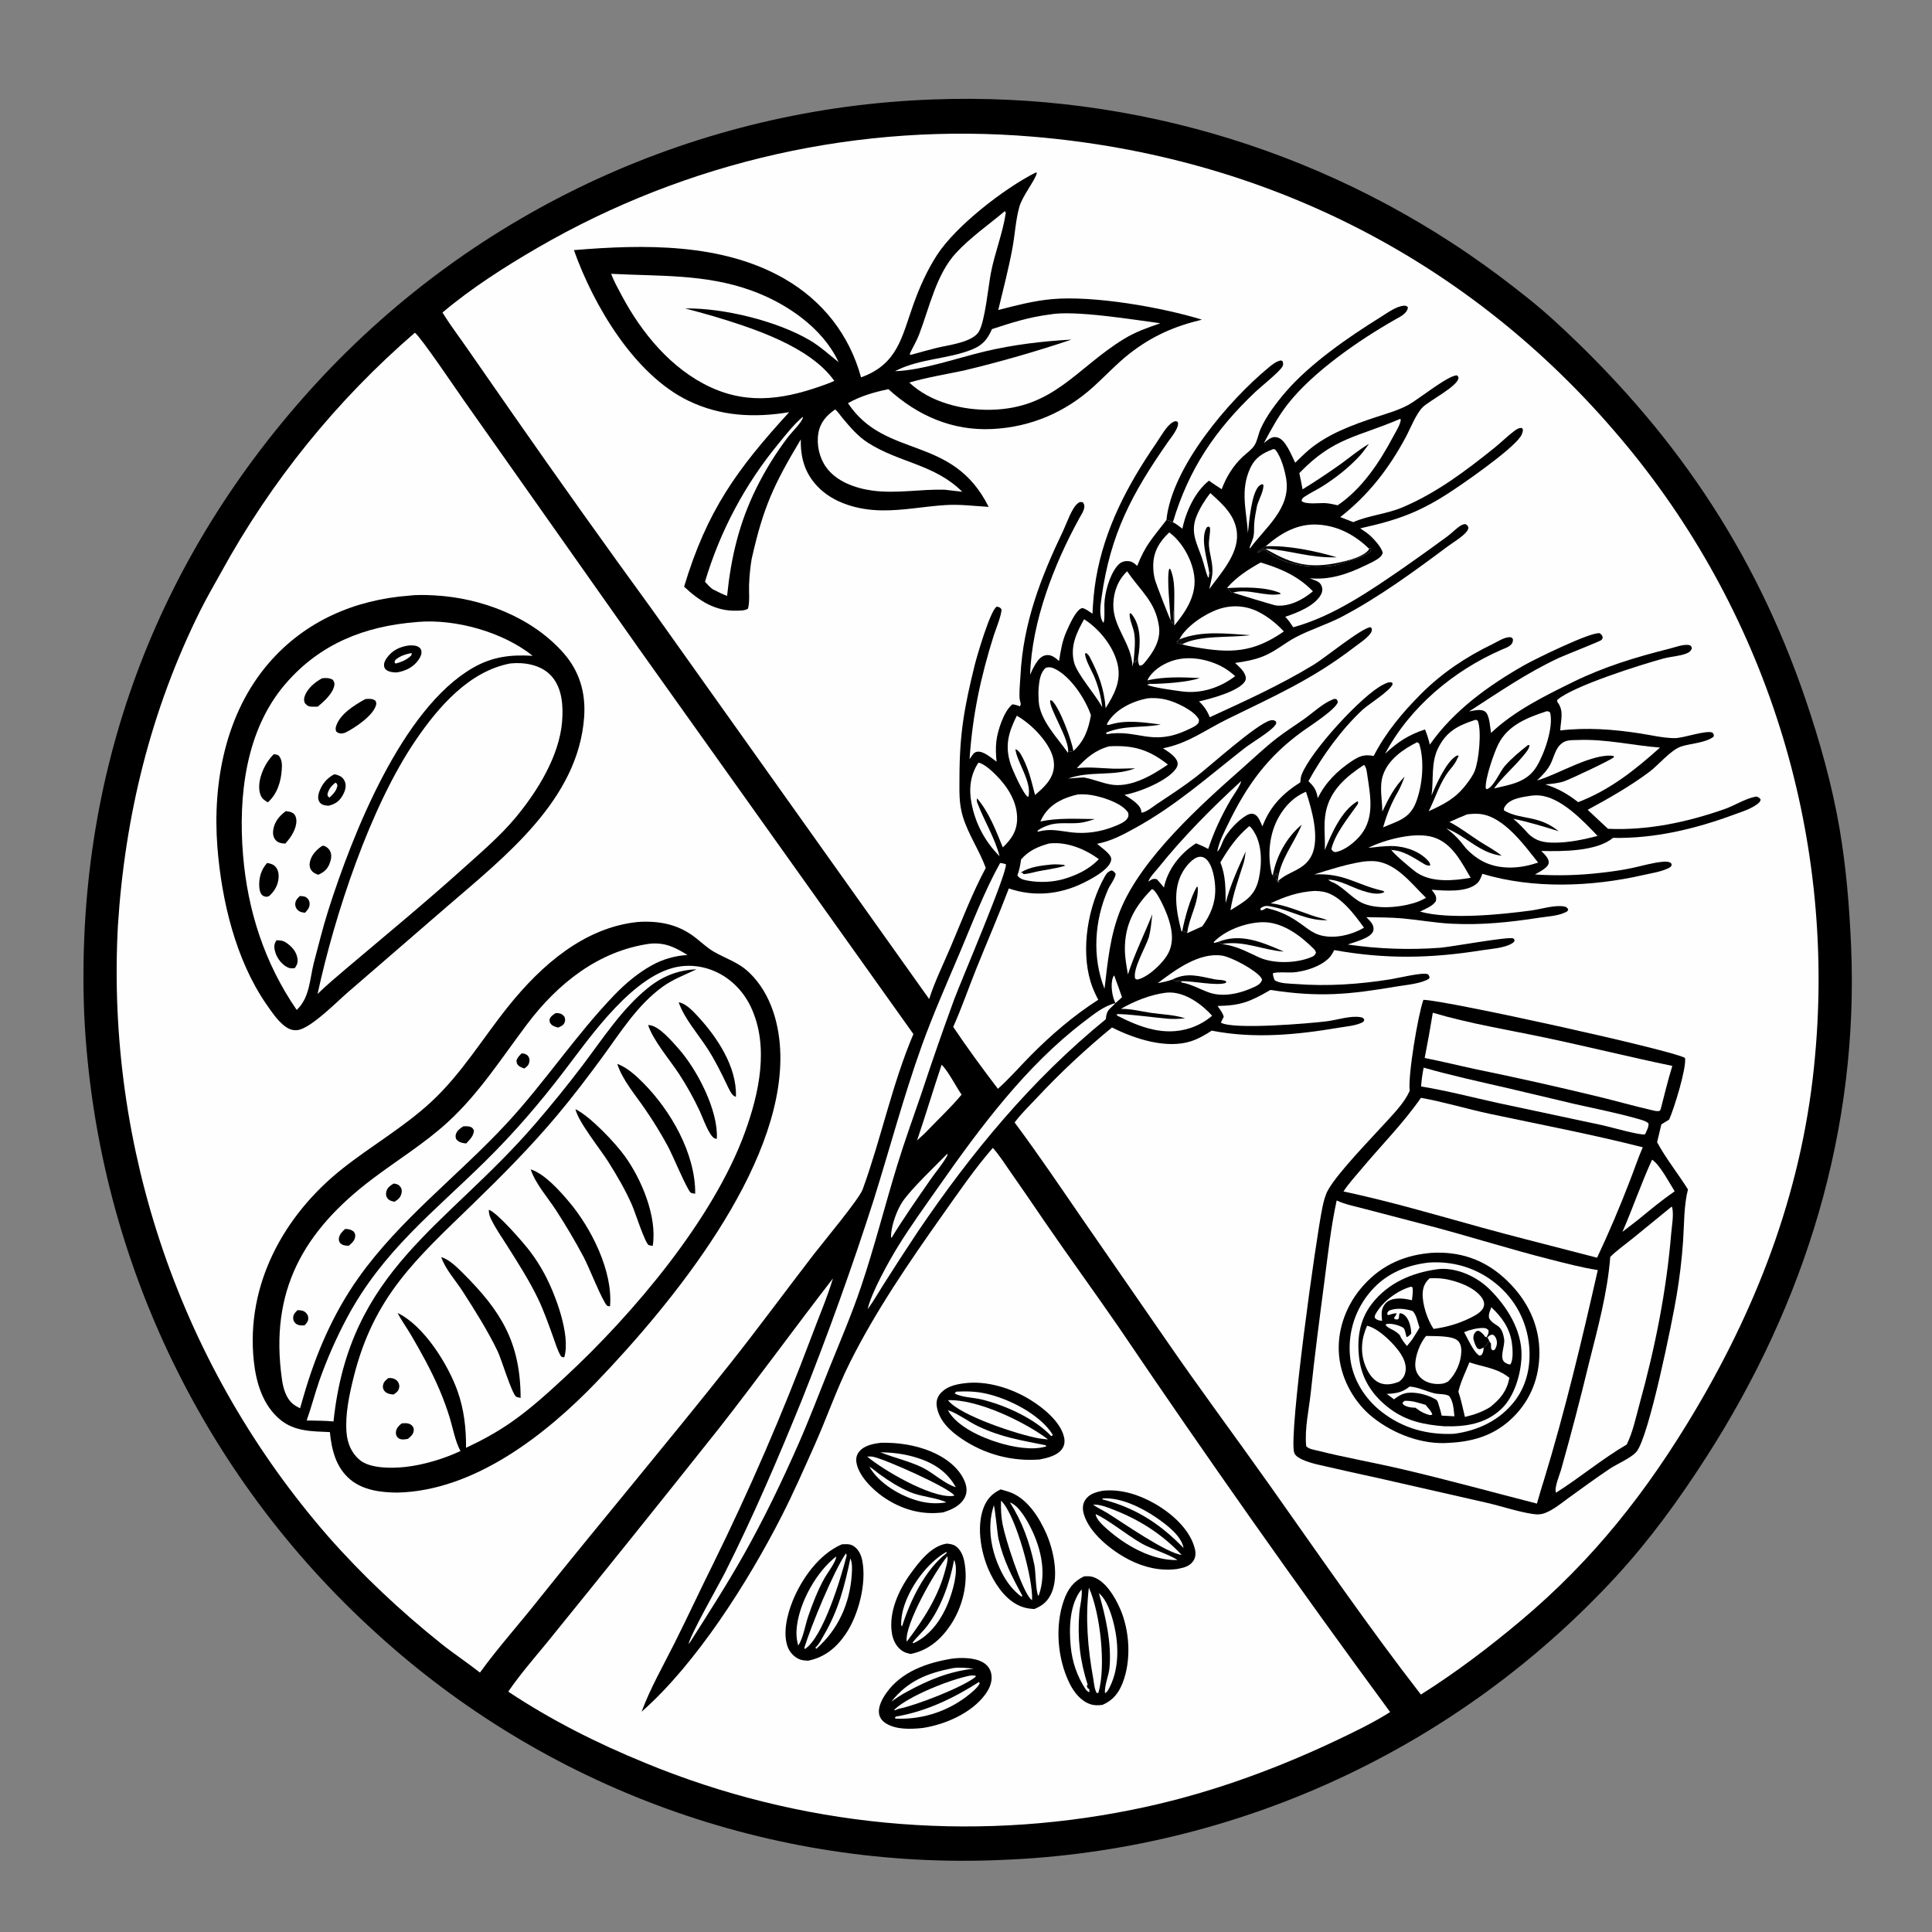 <svg width="162" height="162" viewBox="0 0 162 162" fill="none" xmlns="http://www.w3.org/2000/svg">
<rect x="0" y="0" width="162" height="162" fill="#808080" stroke="none"/>
<path d="M78.207 8.341L78.275 8.338C78.801 8.318 79.327 8.304 79.854 8.296C80.38 8.287 80.906 8.284 81.433 8.287C81.959 8.29 82.485 8.298 83.011 8.312C83.538 8.325 84.064 8.345 84.59 8.37C85.115 8.395 85.641 8.425 86.166 8.461C86.691 8.497 87.216 8.539 87.74 8.586C88.264 8.633 88.788 8.686 89.311 8.744C89.834 8.803 90.357 8.866 90.878 8.936C91.4 9.005 91.921 9.08 92.441 9.16C92.962 9.241 93.481 9.327 93.999 9.418C94.518 9.509 95.035 9.606 95.551 9.708C96.068 9.811 96.583 9.919 97.097 10.032C97.611 10.145 98.124 10.264 98.635 10.388C99.147 10.512 99.657 10.642 100.166 10.776C100.675 10.911 101.182 11.052 101.688 11.197C102.194 11.343 102.698 11.494 103.2 11.65C103.703 11.807 104.204 11.968 104.703 12.135C105.202 12.302 105.7 12.474 106.195 12.652C106.691 12.829 107.184 13.012 107.676 13.2C108.168 13.388 108.657 13.581 109.145 13.779C109.633 13.978 110.118 14.181 110.601 14.39C111.085 14.598 111.566 14.812 112.044 15.031C112.523 15.249 113 15.473 113.474 15.702C113.948 15.931 114.419 16.165 114.888 16.404C115.357 16.642 115.824 16.886 116.288 17.135C116.752 17.384 117.213 17.637 117.671 17.896C118.13 18.154 118.586 18.418 119.039 18.686C119.492 18.954 119.942 19.227 120.389 19.505C120.836 19.782 121.28 20.065 121.721 20.352C122.163 20.639 122.601 20.93 123.036 21.227C123.471 21.523 123.902 21.824 124.331 22.13C124.76 22.435 125.185 22.745 125.607 23.06C127.241 24.289 128.863 25.544 130.371 26.927C140.175 35.918 147.099 46.008 151.399 58.651C152.591 62.156 153.622 65.82 154.247 69.474C154.803 72.724 155.072 76.006 155.215 79.298C155.881 94.696 151.374 109.247 143.094 122.15C140.823 125.688 138.374 129.075 135.524 132.175C135.113 132.62 134.697 133.061 134.275 133.497C133.853 133.932 133.426 134.363 132.994 134.788C132.562 135.213 132.125 135.633 131.682 136.047C131.24 136.462 130.792 136.87 130.339 137.274C129.887 137.677 129.429 138.075 128.967 138.467C128.504 138.859 128.037 139.245 127.566 139.626C127.094 140.007 126.617 140.381 126.136 140.75C125.655 141.119 125.169 141.482 124.679 141.839C124.189 142.196 123.695 142.547 123.196 142.891C122.697 143.236 122.195 143.575 121.688 143.907C121.181 144.24 120.67 144.566 120.155 144.886C119.64 145.206 119.121 145.519 118.598 145.826C118.075 146.133 117.549 146.434 117.019 146.728C116.489 147.022 115.955 147.309 115.418 147.59C114.881 147.872 114.34 148.146 113.796 148.414C113.252 148.681 112.705 148.942 112.154 149.196C111.604 149.451 111.051 149.698 110.494 149.939C109.938 150.179 109.378 150.413 108.816 150.64C108.254 150.867 107.689 151.087 107.122 151.3C106.554 151.513 105.984 151.719 105.411 151.917C104.838 152.116 104.263 152.308 103.686 152.493C103.109 152.678 102.529 152.855 101.947 153.026C101.365 153.197 100.782 153.36 100.196 153.516C99.61 153.672 99.022 153.821 98.433 153.963C97.844 154.104 97.252 154.239 96.66 154.366C96.067 154.493 95.473 154.613 94.877 154.726C94.281 154.838 93.684 154.943 93.086 155.041C92.488 155.139 91.888 155.23 91.288 155.313C90.687 155.396 90.086 155.472 89.483 155.54C88.881 155.608 88.278 155.669 87.674 155.723C87.07 155.776 86.466 155.822 85.861 155.861C85.255 155.899 84.65 155.931 84.044 155.954C84.039 155.955 84.033 155.955 84.028 155.956C83.431 155.982 82.834 156.002 82.237 156.014C81.64 156.026 81.043 156.03 80.445 156.028C79.848 156.025 79.251 156.015 78.654 155.998C78.057 155.98 77.461 155.956 76.864 155.924C76.268 155.892 75.672 155.853 75.077 155.806C74.481 155.759 73.886 155.706 73.292 155.644C72.698 155.583 72.105 155.515 71.513 155.439C70.92 155.363 70.329 155.28 69.739 155.19C69.148 155.1 68.559 155.002 67.971 154.898C67.383 154.793 66.796 154.681 66.211 154.562C65.626 154.443 65.042 154.317 64.46 154.183C63.878 154.05 63.298 153.909 62.719 153.761C62.14 153.614 61.564 153.459 60.989 153.297C60.414 153.135 59.841 152.967 59.27 152.791C58.7 152.615 58.131 152.432 57.565 152.242C56.999 152.052 56.435 151.855 55.873 151.652C55.312 151.448 54.753 151.238 54.197 151.02C53.641 150.803 53.087 150.579 52.536 150.348C51.986 150.117 51.438 149.879 50.893 149.635C50.348 149.39 49.806 149.139 49.267 148.882C48.729 148.624 48.193 148.359 47.661 148.089C47.129 147.818 46.6 147.54 46.074 147.257C45.549 146.973 45.027 146.682 44.509 146.386C43.99 146.089 43.476 145.786 42.965 145.477C42.454 145.168 41.947 144.852 41.444 144.53C40.941 144.209 40.441 143.881 39.946 143.547C39.451 143.213 38.96 142.873 38.474 142.527C37.987 142.181 37.504 141.829 37.026 141.471C36.548 141.113 36.074 140.75 35.605 140.38C35.136 140.011 34.671 139.636 34.212 139.255C33.751 138.874 33.296 138.487 32.846 138.095C32.395 137.703 31.95 137.306 31.509 136.903C31.055 136.491 30.607 136.074 30.163 135.652C29.72 135.229 29.282 134.802 28.849 134.368C28.416 133.935 27.989 133.497 27.567 133.053C27.145 132.609 26.728 132.16 26.317 131.707C25.906 131.253 25.501 130.794 25.101 130.33C24.701 129.866 24.308 129.397 23.919 128.924C23.531 128.45 23.149 127.972 22.772 127.489C22.396 127.006 22.025 126.518 21.661 126.026C21.296 125.534 20.938 125.037 20.586 124.537C20.233 124.036 19.887 123.531 19.548 123.021C19.208 122.512 18.874 121.998 18.547 121.481C18.22 120.963 17.899 120.442 17.584 119.916C17.27 119.391 16.962 118.861 16.661 118.328C16.359 117.795 16.064 117.259 15.776 116.718C15.488 116.178 15.206 115.634 14.932 115.087C14.657 114.54 14.389 113.989 14.127 113.435C13.866 112.882 13.611 112.325 13.364 111.765C13.116 111.205 12.875 110.641 12.642 110.075C12.408 109.509 12.181 108.941 11.961 108.369C11.741 107.798 11.528 107.223 11.323 106.647C11.117 106.07 10.918 105.491 10.727 104.909C10.536 104.327 10.351 103.743 10.174 103.157C9.997 102.571 9.827 101.983 9.664 101.392C9.502 100.802 9.346 100.21 9.198 99.616C9.05 99.021 8.909 98.425 8.776 97.828C8.642 97.23 8.516 96.631 8.397 96.03C8.279 95.43 8.167 94.827 8.063 94.224C7.959 93.62 7.863 93.016 7.774 92.41C7.685 91.804 7.603 91.197 7.529 90.589C7.455 89.982 7.388 89.373 7.329 88.763C7.269 88.154 7.218 87.544 7.173 86.933C7.129 86.322 7.093 85.711 7.063 85.099C6.252 64.983 13.012 46.774 26.648 31.996C27.06 31.55 27.477 31.11 27.899 30.675C28.322 30.24 28.75 29.81 29.183 29.385C29.616 28.961 30.055 28.542 30.498 28.128C30.942 27.714 31.39 27.306 31.844 26.903C32.297 26.501 32.756 26.104 33.219 25.712C33.682 25.321 34.151 24.935 34.623 24.555C35.096 24.175 35.574 23.802 36.056 23.433C36.538 23.065 37.025 22.703 37.516 22.347C38.007 21.991 38.502 21.641 39.002 21.297C39.501 20.954 40.005 20.616 40.513 20.284C41.021 19.953 41.533 19.628 42.049 19.309C42.565 18.99 43.085 18.678 43.609 18.372C44.132 18.066 44.66 17.767 45.191 17.474C45.722 17.181 46.256 16.894 46.795 16.614C47.333 16.335 47.874 16.061 48.419 15.795C48.964 15.529 49.512 15.269 50.063 15.016C50.615 14.763 51.169 14.517 51.726 14.278C52.284 14.039 52.844 13.806 53.407 13.581C53.97 13.355 54.536 13.137 55.104 12.925C55.673 12.714 56.244 12.509 56.817 12.312C57.391 12.114 57.967 11.924 58.545 11.741C59.123 11.558 59.703 11.382 60.286 11.213C60.869 11.044 61.453 10.882 62.04 10.728C62.626 10.573 63.215 10.426 63.805 10.286C64.395 10.146 64.987 10.014 65.58 9.888C66.174 9.763 66.769 9.645 67.365 9.534C67.961 9.423 68.559 9.32 69.158 9.224C69.757 9.128 70.357 9.039 70.958 8.958C71.559 8.877 72.161 8.803 72.764 8.737C73.367 8.671 73.97 8.612 74.575 8.56C75.179 8.509 75.784 8.465 76.389 8.428C76.995 8.392 77.6 8.363 78.207 8.341Z" fill="black"/>
<path d="M93.529 84.114C93.256 83.57 93.099 82.578 93.316 81.979C93.352 81.878 93.363 81.872 93.417 81.797C93.486 81.933 93.475 81.876 93.485 81.959C93.691 82.509 93.889 83.062 94.08 83.617C93.899 83.782 93.719 83.96 93.529 84.114Z" fill="#FEFEFE"/>
<path d="M79.435 96.74C79.462 96.851 79.428 96.903 79.369 97.005C78.99 97.664 78.447 98.295 78.01 98.925C76.893 100.535 75.769 102.137 74.748 103.81C74.728 103.75 74.713 103.718 74.714 103.649C74.725 102.783 75.208 101.437 75.704 100.722C76.472 99.616 78.441 97.764 79.435 96.74Z" fill="#FEFEFE"/>
<path d="M78.957 89.276C79.488 89.79 80.17 91.12 80.629 91.787C79.769 92.827 78.742 93.783 77.809 94.759C77.521 95.064 77.206 95.342 76.897 95.626C77.612 93.516 78.248 91.385 78.957 89.276Z" fill="#FEFEFE"/>
<path d="M104.062 65.5C104.068 65.785 103.39 66.725 103.211 67.031C102.428 68.379 101.8 69.704 101.311 71.186C100.983 71 100.639 70.859 100.293 70.712C100.264 70.731 100.234 70.749 100.205 70.768C98.921 71.607 97.908 72.924 97.597 74.419C97.412 74.18 97.205 73.955 97.006 73.728C96.963 73.719 96.92 73.705 96.876 73.701C96.611 73.674 96.513 73.783 96.305 73.921C96.325 73.635 96.901 73.044 97.094 72.803C99.226 70.146 101.562 67.803 104.062 65.5Z" fill="#FEFEFE"/>
<path d="M104.748 69.276C104.91 69.35 105.057 69.598 105.15 69.746C105.844 70.834 105.823 72.493 105.545 73.713C105.208 75.192 104.359 75.578 103.176 76.326C103.394 74.923 103.867 73.672 104.29 72.327C104.371 72.02 104.41 71.718 104.448 71.403C103.811 72.799 103.156 74.23 102.772 75.718C102.764 74.536 102.783 73.428 102.329 72.314C103.041 71.12 103.678 70.187 104.748 69.276Z" fill="#FEFEFE"/>
<path d="M96.209 57.047C96.571 56.269 97.433 55.717 98.213 55.439C99.532 54.968 101.079 55.218 102.317 55.824C102.789 56.055 103.178 56.347 103.57 56.696C102.295 57.669 100.707 58.19 99.103 57.976C98.595 57.909 96.487 57.624 96.179 57.41C96.287 57.38 96.376 57.358 96.488 57.346L96.209 57.047Z" fill="#FEFEFE"/>
<path d="M96.21 57.047C97.68 56.722 99.104 56.788 100.597 56.851C99.643 57.206 97.536 57.345 96.488 57.346L96.21 57.047Z" fill="black"/>
<path d="M93.011 62.579C95.044 62.47 96.324 62.851 97.928 64.107L97.838 64.169C96.504 65.082 94.73 66.095 93.062 65.77C92.353 65.632 91.685 65.344 90.974 65.21C90.943 65.204 90.912 65.199 90.881 65.193C90.443 65.205 90.001 65.251 89.564 65.283C91.436 64.602 93.318 65.136 95.181 64.43C94.569 64.419 93.955 64.474 93.341 64.453C92.296 64.417 91.341 64.287 90.291 64.411C91.084 63.546 91.852 62.888 93.011 62.579Z" fill="#FEFEFE"/>
<path d="M97.74 83.241C97.881 83.23 98.023 83.22 98.165 83.224C99.471 83.261 100.797 84.232 101.64 85.171C101.075 85.642 100.478 85.984 99.778 86.21C97.624 86.906 95.615 86.147 93.684 85.165L93.629 85.052C94.003 84.942 97.312 85.384 97.962 85.424C98.44 85.454 98.901 85.434 99.377 85.388C98.448 85.082 97.47 85.069 96.508 84.929C95.664 84.806 94.847 84.58 93.988 84.595C95.101 83.946 96.459 83.409 97.74 83.241Z" fill="#FEFEFE"/>
<path d="M87.955 70.73C89.422 70.55 90.981 71.182 92.14 72.045C91.337 72.876 90.304 73.38 89.209 73.703C88.276 73.975 87.175 74.018 86.218 73.848C85.863 73.785 85.532 73.719 85.311 73.412C85.467 72.963 85.554 72.545 85.616 72.074C86.237 71.332 87.05 70.984 87.955 70.73Z" fill="#FEFEFE"/>
<path d="M88.175 72.489C88.537 72.46 88.881 72.488 89.24 72.519L89.299 72.651L89.32 72.58C88.694 72.822 87.391 72.956 86.635 73.155C86.362 73.224 86.109 73.275 85.827 73.296L85.686 73.137L85.754 73.292L85.668 73.136L85.567 73.241L85.615 73.146C86.355 72.684 87.322 72.574 88.175 72.489Z" fill="black"/>
<path d="M105.708 47.165C107.409 47.681 108.839 48.294 110.089 49.581C109.265 50.279 108.104 50.892 106.997 50.77C106.801 50.748 103.398 49.707 103.381 49.693L103.349 49.703C103.128 49.61 103.079 49.506 102.958 49.31L102.9 49.281C103.66 48.391 104.696 47.733 105.708 47.165Z" fill="#FEFEFE"/>
<path d="M102.958 49.311C104.277 49.232 106.098 49.198 107.329 49.716L107.388 49.805C106.111 50.074 104.641 49.307 103.381 49.693L103.349 49.703C103.128 49.61 103.079 49.506 102.958 49.311Z" fill="black"/>
<path d="M85.261 60.011C85.439 60.117 85.614 60.23 85.784 60.35C85.953 60.47 86.118 60.597 86.278 60.73C86.437 60.863 86.591 61.003 86.74 61.148C86.888 61.294 87.03 61.445 87.166 61.602C87.817 62.341 88.464 63.325 88.369 64.351C88.277 65.353 87.508 66.052 86.787 66.66C86.473 65.431 86.21 64.278 85.556 63.176C85.42 63.019 85.351 62.877 85.145 62.822C85.25 63.874 86.564 65.597 86.227 66.826C86.207 66.817 86.186 66.812 86.167 66.8C85.804 66.58 84.902 64.564 84.746 64.087C84.24 62.543 84.552 61.432 85.261 60.011Z" fill="#FEFEFE"/>
<path d="M99.131 78.069L99.067 78.103C98.648 76.475 98.28 74.614 99.186 73.079C99.448 72.635 100.004 71.936 100.539 71.849C100.757 71.814 100.957 71.879 101.122 72.023C101.697 72.526 101.889 73.8 101.9 74.538C101.917 75.741 101.508 76.703 100.814 77.672C100.394 77.857 99.976 78.046 99.56 78.241L99.556 78.19L99.131 78.069Z" fill="#FEFEFE"/>
<path d="M99.131 78.069C99.347 76.979 99.799 75.292 100.364 74.344L100.43 74.377C100.536 75.689 99.704 76.915 99.556 78.19L99.131 78.069Z" fill="black"/>
<path d="M90.346 66.623C90.873 66.569 91.411 66.628 91.925 66.748C92.754 66.942 94.13 67.405 94.601 68.152C94.63 68.375 94.651 68.44 94.522 68.639C94.321 68.946 93.782 69.156 93.448 69.29C92.282 69.759 91.068 69.939 89.819 69.792C88.761 69.667 88.109 69.458 87.047 69.733L87.009 69.734L86.997 69.658C87.247 69.466 87.487 69.348 87.784 69.243C87.832 69.226 87.881 69.21 87.929 69.193C88.731 68.913 89.696 69.095 90.541 68.998C90.978 68.948 91.387 68.814 91.805 68.68C90.284 68.666 88.73 68.564 87.235 68.882C87.32 68.691 87.42 68.508 87.535 68.332C88.176 67.349 89.246 66.873 90.346 66.623Z" fill="#FEFEFE"/>
<path d="M114.726 71.096C116.11 70.402 118.683 69.716 120.215 70.212C121.782 70.719 122.538 72.29 123.318 73.605C121.864 73.856 120.038 74.026 118.752 73.143C118.458 72.941 116.763 71.517 116.681 71.279L116.728 70.936C116.055 70.941 115.393 71.021 114.726 71.096Z" fill="#FEFEFE"/>
<path d="M116.728 70.936C117.781 70.975 118.887 71.309 119.653 72.076C119.813 72.236 119.901 72.341 119.936 72.561C119.715 72.614 119.545 72.528 119.355 72.413C118.555 71.932 117.657 71.304 116.681 71.279L116.728 70.936Z" fill="black"/>
<path d="M96.231 58.554C97.019 58.489 97.716 58.591 98.447 58.881C99.091 59.137 100.254 59.714 100.536 60.358C100.523 60.49 100.537 60.553 100.454 60.664C100.274 60.904 99.77 61.104 99.494 61.231C96.552 62.595 95.401 61.122 92.802 61.557L92.736 61.436C94.365 60.773 95.681 61.071 97.331 60.749C95.934 60.587 94.547 60.339 93.174 60.733C93.019 60.778 92.976 60.789 92.808 60.775C92.832 60.691 92.833 60.669 92.885 60.583C93.562 59.448 94.996 58.786 96.231 58.554Z" fill="#FEFEFE"/>
<path d="M110.243 74.705C110.485 74.708 110.74 74.731 110.978 74.777C112.381 75.049 113.592 76.706 114.371 77.787C113.246 78.46 111.518 78.839 110.29 78.266C109.87 78.07 109.5 77.769 109.126 77.5C108.229 76.855 107.452 76.444 106.375 76.187C106.073 76.031 106.01 76.389 105.699 76.312L105.688 76.184C105.756 76.118 105.742 76.125 105.839 76.067C106.139 75.888 106.465 75.987 106.782 76.054C108.379 76.392 109.616 77.219 111.314 77.159C110.917 77.003 110.486 76.926 110.081 76.788C108.91 76.389 107.781 75.891 106.546 75.738C107.794 75.162 108.859 74.786 110.243 74.705Z" fill="#FEFEFE"/>
<path d="M97.077 82.438C98.553 81.323 100.548 79.836 102.475 80.13C103.252 80.249 105.269 81.322 105.74 81.976C105.8 82.058 105.798 82.071 105.825 82.154C105.719 82.469 105.506 82.599 105.217 82.737C104.054 83.291 102.571 83.667 101.317 83.201C100.539 82.912 99.874 82.513 99.041 82.376L99.084 82.271C98.959 82.242 99.017 82.247 98.886 82.252C98.645 82.26 98.51 82.28 98.299 82.137C97.892 82.278 97.5 82.362 97.077 82.438Z" fill="#FEFEFE"/>
<path d="M98.299 82.137C99.532 81.502 100.576 81.864 101.849 82.117C102.109 82.168 102.437 82.154 102.677 82.223C102.746 82.243 102.769 82.266 102.821 82.305L102.789 82.417C102.026 82.689 100.04 82.251 99.085 82.271C98.959 82.242 99.017 82.247 98.886 82.252C98.645 82.26 98.51 82.28 98.299 82.137Z" fill="black"/>
<path d="M106.786 37.649L106.93 37.7C107.414 38.264 107.743 39.461 107.855 40.199C108.226 42.657 106.107 44.221 104.805 45.998C104.788 45.864 104.778 45.911 104.821 45.789C104.918 45.51 105.066 45.221 105.118 44.93C105.175 44.61 105.142 44.238 105.167 43.909C105.205 43.409 105.307 42.915 105.401 42.424C105.55 41.868 105.96 41.219 105.942 40.657L105.824 40.6C105.723 40.643 105.704 40.644 105.608 40.719C104.936 41.245 104.733 43.827 104.639 44.694C104.516 42.785 103.975 41.098 104.837 39.251C105.259 38.345 105.894 37.984 106.786 37.649Z" fill="#FEFEFE"/>
<path d="M114.375 64.135C114.588 64.331 114.621 64.811 114.663 65.089C114.914 66.75 115.246 68.521 114.145 69.957C113.686 70.556 112.728 71.358 111.946 71.45C111.752 71.383 111.751 71.37 111.636 71.198C111.943 69.899 113.078 68.536 113.84 67.445L113.894 67.258L113.815 67.192C112.483 67.969 111.641 69.917 111.085 71.281C111.133 70.227 110.961 69.132 111.169 68.095C111.538 66.252 112.874 65.12 114.375 64.135Z" fill="#FEFEFE"/>
<path d="M98.041 44.644C98.087 44.678 98.133 44.712 98.178 44.748C99.228 45.586 100.037 47.111 100.154 48.447C100.289 50.001 99.408 51.314 98.465 52.453L98.455 51.053C98.449 51.074 98.443 51.095 98.438 51.116C98.352 51.462 98.46 52.002 98.307 52.285L98.166 52.012C98.081 51.909 96.928 48.933 96.849 48.633C96.795 48.429 96.755 48.222 96.73 48.012C96.704 47.802 96.694 47.591 96.699 47.38C96.725 46.224 97.228 45.419 98.041 44.644Z" fill="#FEFEFE"/>
<path d="M98.165 52.012C98.119 51.136 97.803 48.343 98.049 47.674L98.138 47.733C98.575 48.688 98.453 50.015 98.454 51.053C98.449 51.074 98.443 51.095 98.438 51.116C98.352 51.462 98.46 52.002 98.307 52.284L98.165 52.012Z" fill="black"/>
<path d="M101.484 41.344C102.529 42.277 103.625 43.248 103.722 44.755C103.834 46.491 102.356 48.072 101.398 49.397C101.492 48.958 101.613 48.51 101.666 48.065L101.397 48.029L101.36 48.409L101.295 48.423C101.076 47.894 100.968 47.327 100.783 46.785C100.353 45.526 99.779 44.623 100.341 43.258C100.618 42.585 101.036 41.917 101.484 41.344Z" fill="#FEFEFE"/>
<path d="M101.397 48.029C101.267 47.01 100.609 45.168 101.182 44.231L101.329 44.144L101.458 44.239C101.501 44.758 101.33 45.263 101.374 45.774C101.436 46.488 101.672 47.117 101.665 47.852C101.665 47.896 101.666 47.941 101.666 47.985L101.666 48.065L101.397 48.029Z" fill="black"/>
<path d="M102.141 78.981L101.805 79.069L101.767 79C102.729 77.99 104.46 77.362 105.838 77.328C107.516 77.286 109.037 78.443 110.175 79.577C110.264 79.666 110.309 79.753 110.35 79.87C110.269 80.076 110.206 80.148 109.998 80.237C108.722 80.785 106.781 80.837 105.538 80.262C104.674 79.862 103.896 79.435 102.95 79.243C102.796 79.21 102.641 79.178 102.486 79.148L102.141 78.981Z" fill="#FEFEFE"/>
<path d="M102.142 78.981C104.046 78.211 105.83 79.011 107.596 79.767C107.616 79.775 107.636 79.785 107.655 79.793C105.846 79.662 104.343 78.854 102.486 79.147L102.142 78.981Z" fill="black"/>
<path d="M82.045 63.948C82.526 64.038 83.187 64.659 83.531 65.005C84.506 65.986 85.312 67.256 85.286 68.688C85.267 69.708 84.793 70.38 84.087 71.055C83.496 69.62 82.948 68.143 81.934 66.944C81.885 67.092 81.899 67.184 81.954 67.33C82.538 68.86 83.387 70.183 83.817 71.795C83.666 71.646 83.521 71.49 83.382 71.33C83.243 71.169 83.11 71.004 82.983 70.833C82.856 70.662 82.736 70.487 82.622 70.307C82.509 70.127 82.402 69.944 82.303 69.756C82.203 69.568 82.111 69.377 82.025 69.182C81.94 68.987 81.863 68.79 81.793 68.589C81.722 68.388 81.66 68.185 81.605 67.98C81.55 67.774 81.503 67.567 81.464 67.358C81.229 66.168 81.355 64.973 82.045 63.948Z" fill="#FEFEFE"/>
<path d="M123.03 68.283C123.386 68.244 123.729 68.215 124.088 68.252C126.09 68.461 127.808 70.865 128.974 72.33C128.185 72.588 127.395 72.756 126.561 72.745C125.065 72.724 123.963 72.221 122.924 71.138C122.415 70.456 121.955 69.967 121.271 69.453C122.932 70.098 124.056 71.537 125.915 71.753C125.341 71.283 124.666 70.941 124.045 70.538C123.213 69.999 122.42 69.378 121.537 68.925C122.029 68.698 122.526 68.484 123.03 68.283Z" fill="#FEFEFE"/>
<path d="M123.725 60.357C123.836 60.37 123.768 60.353 123.918 60.442C124.247 61.301 124.007 63.72 123.675 64.594C123.517 65.011 123.242 65.387 122.973 65.74C122.052 66.953 121.134 67.406 119.798 68.022C120.367 66.902 120.747 65.569 121.537 64.591C121.782 64.288 122.27 63.724 122.24 63.337L122.241 63.582C122.283 63.477 122.31 63.458 122.285 63.344C122.222 63.349 122.19 63.346 122.127 63.379C121.297 63.814 120.382 65.855 120.037 66.697C120.223 65.348 119.97 63.948 120.604 62.696C121.308 61.305 122.295 60.813 123.725 60.357Z" fill="#FEFEFE"/>
<path d="M96.588 74.554C96.61 74.562 96.633 74.566 96.653 74.576C97.052 74.781 97.716 76.302 97.879 76.749C98.249 77.757 98.48 78.876 97.986 79.878C97.586 80.691 96.403 81.822 95.511 82.1C95.345 82.152 95.343 82.147 95.185 82.062C94.95 81.271 96.074 79.42 96.338 78.567C96.498 77.944 96.551 77.301 96.62 76.664C95.953 78.352 95.134 79.975 94.579 81.706C94.461 81.016 94.326 80.317 94.322 79.615C94.306 77.504 95.146 76.012 96.588 74.554Z" fill="#FEFEFE"/>
<path d="M114.294 72.247C114.525 72.213 114.769 72.207 115.003 72.204C116.952 72.184 118.306 74.055 119.573 75.285C119.238 75.469 118.906 75.617 118.54 75.726C117.227 76.118 115.116 76.313 113.913 75.548C113.191 75.089 112.664 74.466 111.885 74.042C111.701 73.962 111.516 73.909 111.381 73.757C112.348 73.787 113.336 74.4 114.25 74.691C114.791 74.864 115.55 75.078 116.083 74.802L115.991 74.704C113.683 74.186 112.766 73.195 110.205 73.321C111.552 72.9 112.896 72.466 114.294 72.247Z" fill="#FEFEFE"/>
<path d="M95.054 55.465C95.006 55.597 94.99 55.763 94.961 55.902C94.906 53.928 93.295 52.605 93.353 50.633C93.383 49.606 93.754 48.607 94.517 47.903C95.596 49.528 96.895 50.418 97.183 52.542C97.34 53.7 96.707 54.686 95.992 55.547C95.852 55.716 95.777 55.797 95.559 55.821C95.418 55.598 95.442 55.43 95.428 55.169L95.35 55.522L95.289 55.338L95.233 55.379L95.219 55.569L95.054 55.465Z" fill="#FEFEFE"/>
<path d="M95.054 55.465C95.113 54.703 95.229 53.869 95.107 53.108C95.019 52.56 94.698 52.004 94.721 51.449L94.808 51.419C94.889 51.496 94.901 51.501 94.977 51.607C95.687 52.595 95.632 54.026 95.428 55.169L95.35 55.523L95.289 55.338L95.233 55.379L95.219 55.569L95.054 55.465Z" fill="black"/>
<path d="M106.737 73.333L106.665 73.367C106.244 71.775 106.418 69.894 107.25 68.464C107.782 67.55 108.516 66.792 109.509 66.39C109.988 67.828 110.693 70.285 109.976 71.737C109.348 73.008 108.051 73.027 107.13 73.907L107.315 73.926L107.226 73.984L107.082 73.937L107.014 73.767C107.055 73.58 107.087 73.408 107.099 73.216L106.992 73.22L106.817 73.524C106.757 73.435 106.792 73.495 106.737 73.333Z" fill="#FEFEFE"/>
<path d="M109.152 69.15C108.487 70.765 107.309 72.094 107.131 73.907L107.315 73.926L107.227 73.984L107.082 73.937L107.014 73.767C107.055 73.58 107.087 73.408 107.1 73.216L106.993 73.22L106.817 73.524C106.757 73.435 106.792 73.495 106.737 73.332C107.044 71.746 107.899 70.186 109.152 69.15Z" fill="black"/>
<path d="M118.9 62.091C119.029 62.153 119.106 62.209 119.154 62.352C119.595 63.66 119.429 65.921 118.934 67.201C118.608 68.043 118.116 68.614 117.283 68.984C116.878 69.163 116.492 69.363 116.054 69.448C115.88 69.287 115.646 69.218 115.547 68.982C115.407 68.643 115.785 68.01 115.806 67.607C115.862 66.51 115.396 65.733 115.928 64.653C116.499 63.494 117.688 62.509 118.9 62.091Z" fill="black"/>
<path d="M118.833 62.232L118.996 62.346C119.469 63.793 119.276 65.905 118.716 67.314C118.184 68.653 117.197 68.844 115.976 69.375C116.287 68.297 116.657 67.354 117.225 66.384C117.45 65.971 117.616 65.557 117.78 65.118C116.908 66.013 116.436 66.942 115.911 68.053C115.901 67.082 115.652 65.982 115.949 65.045C116.371 63.714 117.64 62.827 118.833 62.232Z" fill="#FEFEFE"/>
<path d="M89.564 63.054L89.543 63.12C88.681 61.879 87.183 60.387 87.094 58.776C87.072 58.382 87.061 57.984 87.099 57.59C87.152 57.029 87.244 56.364 87.701 55.989C87.972 55.916 88.168 55.948 88.419 56.067C89.762 56.7 91.009 58.603 91.476 59.972C91.261 61.168 90.93 62.12 90.007 62.971L89.564 63.054Z" fill="#FEFEFE"/>
<path d="M89.564 63.054C89.66 61.94 87.977 59.453 88.054 58.72L88.203 58.739C88.856 59.339 89.846 62.034 90.008 62.971L89.564 63.054Z" fill="black"/>
<path d="M90.833 51.756C90.905 51.766 90.943 51.767 91.015 51.804C92.309 52.46 93.513 54.292 93.866 55.672C94.22 57.057 93.572 58.316 92.866 59.465L92.641 59.462C92.525 59.287 92.41 59.26 92.228 59.168C91.734 58.411 90.078 56.439 89.939 55.746C89.644 54.277 90.035 52.987 90.833 51.756Z" fill="black"/>
<path d="M90.903 51.925C92.189 52.733 93.403 54.25 93.724 55.753C94.019 57.137 93.42 58.249 92.71 59.375C92.569 57.711 92.125 56.532 91.355 55.054C91.264 54.907 91.199 54.838 91.052 54.745L90.98 54.834C91.036 55.425 91.549 56.232 91.779 56.799C92.113 57.622 92.321 58.414 92.423 59.295C91.816 58.196 90.315 56.514 90.066 55.556C89.717 54.212 90.261 53.061 90.903 51.925Z" fill="#FEFEFE"/>
<path d="M128.185 66.633C128.329 66.6 128.26 66.61 128.432 66.6C130.439 66.488 131.94 67.896 133.33 69.172C133.625 69.443 134.003 69.767 134.02 70.186C133.479 70.522 132.36 70.585 131.721 70.695C131.145 70.932 129.628 70.776 129.018 70.63C128.757 70.567 128.565 70.51 128.354 70.337C127.941 69.999 127.643 69.516 127.259 69.144C126.956 68.852 126.146 68.398 125.994 68.029C125.917 67.842 125.979 67.59 126.094 67.433C126.496 66.883 127.546 66.713 128.185 66.633Z" fill="black"/>
<path d="M128.447 66.711C128.631 66.689 128.829 66.685 129.013 66.696C130.856 66.804 132.767 68.841 133.96 70.096C132.785 70.396 131.568 70.657 130.35 70.658C129.476 70.659 128.789 70.54 128.154 69.908C127.75 69.46 127.35 69.041 126.887 68.653C128.182 68.919 129.436 69.31 130.698 69.699C128.977 68.3 127.533 68.784 126.113 67.958C126.098 67.775 126.106 67.743 126.215 67.584C126.669 66.92 127.717 66.83 128.447 66.711Z" fill="#FEFEFE"/>
<path d="M106.127 45.81C107.405 44.693 108.83 43.866 110.578 43.994C112.25 44.115 113.615 44.876 114.807 46.016L114.901 45.942L114.975 46.044L114.909 46.236C114.124 46.865 113.31 46.904 112.431 47.25C112.135 47.366 111.899 47.429 111.581 47.458C109.725 47.63 107.641 47.412 106.157 46.163C105.917 45.96 105.724 46.33 105.442 46.327C105.525 46.141 105.881 46.029 106.049 45.882C106.076 45.858 106.101 45.834 106.127 45.81Z" fill="#FEFEFE"/>
<path d="M106.127 45.81C107.956 45.71 110.339 46.202 112.089 46.731C109.809 46.8 108.174 46.133 106.096 46.004C108.527 47.453 110.078 47.74 112.865 47.031C113.428 46.888 114.398 46.593 114.754 46.113C114.781 46.077 114.791 46.052 114.807 46.016L114.901 45.942L114.975 46.044L114.909 46.236C114.124 46.865 113.31 46.904 112.431 47.25C112.135 47.366 111.899 47.429 111.581 47.458C109.725 47.63 107.641 47.412 106.157 46.162C105.917 45.96 105.724 46.33 105.442 46.327C105.525 46.141 105.881 46.029 106.049 45.882C106.076 45.858 106.101 45.834 106.127 45.81Z" fill="black"/>
<path d="M98.895 53.61C99.421 52.529 101.038 51.468 102.153 51.086C103.265 50.705 104.429 50.763 105.485 51.287C106.305 51.694 107.029 52.281 107.653 52.946C105.092 54.733 103.201 54.801 100.144 54.255C99.795 54.193 99.451 54.127 99.111 54.025L98.74 53.955L98.75 53.778C98.726 53.794 98.588 53.875 98.58 53.9C98.683 53.8 98.786 53.703 98.895 53.61Z" fill="#FEFEFE"/>
<path d="M98.895 53.61C100.806 52.848 102.84 53.139 104.833 53.259C103.103 53.491 100.631 53.237 99.111 54.025L98.74 53.956L98.75 53.778C98.726 53.794 98.588 53.875 98.58 53.9C98.683 53.8 98.786 53.703 98.895 53.61Z" fill="url(#paint0_linear_1003_1267)"/>
<path d="M129.765 59.497C129.947 59.495 129.924 59.463 130.073 59.594C130.253 60.344 130.086 62.04 129.736 62.727C129.482 63.225 129.346 63.775 129.084 64.265C128.704 64.975 127.94 65.549 127.172 65.773C126.679 65.916 125.642 66.344 125.19 66.096L125.124 66.225C124.948 66.293 124.811 66.31 124.624 66.318C124.523 66.254 124.456 66.254 124.437 66.125C124.327 65.395 125.351 62.521 125.772 61.868C126.588 60.603 128.332 59.784 129.765 59.497Z" fill="black"/>
<path d="M129.682 59.639C129.842 59.644 129.852 59.649 129.98 59.746C130.28 60.978 129.494 63.217 128.838 64.287C128.034 65.6 126.666 65.787 125.277 66.112C126.018 65.105 126.922 64.347 127.704 63.401C127.895 63.169 128.271 62.764 128.244 62.462L128.096 62.495C127.423 63.024 126.747 63.585 126.182 64.228C125.745 64.725 125.256 65.997 124.668 66.179L124.579 66.087C124.523 65.291 125.257 63.163 125.632 62.41C126.436 60.799 128.078 60.169 129.682 59.639Z" fill="#FEFEFE"/>
<path d="M117.395 35.125L117.452 35.18C117.451 35.205 117.452 35.23 117.448 35.254C117.385 35.668 117.024 36.223 116.821 36.606C115.67 38.776 114.228 40.962 112.166 42.368C111.842 42.296 111.502 42.215 111.17 42.19C110.674 42.153 109.487 42.335 109.138 42.01C109.164 41.816 109.238 41.751 109.397 41.644C109.851 41.339 110.361 41.101 110.828 40.811C111.968 40.104 113.101 39.21 114.01 38.226C114.297 37.91 114.541 37.562 114.791 37.218C113.982 37.683 113.241 38.314 112.484 38.862C111.422 39.623 110.334 40.346 109.222 41.032C109.142 40.576 109.042 40.122 108.95 39.669C111.856 36.653 113.807 36.676 117.395 35.125Z" fill="#FEFEFE"/>
<path d="M132.297 62.049C134.713 61.961 136.835 62.501 139.193 62.685C137.097 64.563 134.998 66.24 132.331 67.261C131.434 66.566 130.652 66.119 129.573 65.771C130.089 65.732 130.641 65.679 131.136 65.52C131.533 65.393 135.109 63.729 135.337 63.482L135.297 63.386C133.589 63.129 130.741 64.875 129.031 65.397L128.881 65.442C129.299 65.039 129.705 64.638 129.983 64.122C130.251 63.625 130.393 62.902 130.776 62.493C131.222 62.017 131.693 62.071 132.297 62.049Z" fill="#FEFEFE"/>
<path d="M72.753 109.776C73.066 108.379 74.534 105.751 75.318 104.481C76.364 102.788 77.537 101.173 78.678 99.544C82.177 94.551 86.019 89.372 90.915 85.652C91.696 85.058 92.561 84.344 93.529 84.114C93.05 84.664 92.789 84.618 92.725 85.461C86.501 90.529 81.448 96.653 76.96 103.276C75.968 104.766 74.994 106.267 74.037 107.78C73.642 108.398 73.274 109.055 72.847 109.648L72.753 109.776Z" fill="#FEFEFE"/>
<path d="M83.862 72.361C84.036 72.377 84.18 72.413 84.346 72.466C84.469 73.181 80.607 82.201 80.015 83.784C79.054 86.407 78.135 89.046 77.26 91.699C76.574 93.711 75.849 95.697 75.226 97.731C74.19 101.111 73.325 104.56 72.194 107.91C71.418 110.208 70.441 112.487 69.532 114.737C68.682 116.841 67.875 118.978 66.962 121.055C65.577 124.204 64.068 127.337 62.381 130.334C60.975 132.831 59.433 135.23 57.898 137.646L57.74 137.868C57.821 137.177 60.295 132.847 60.809 131.827C63.174 127.137 65.278 122.215 67.253 117.348C69.44 111.855 71.437 106.295 73.245 100.665C74.597 96.359 75.753 91.986 77.275 87.733C78.228 85.071 79.383 82.477 80.484 79.875C81.548 77.36 82.534 74.749 83.862 72.361Z" fill="#FEFEFE"/>
<path d="M83.25 96.25C83.803 96.867 84.273 97.62 84.75 98.3C85.687 99.639 86.614 100.986 87.53 102.34C89.585 105.336 91.727 108.273 93.79 111.264C101.17 122.178 108.761 132.943 116.564 143.558C115.078 144.493 113.468 145.267 111.882 146.015C106.499 148.553 100.771 150.589 94.925 151.75C94.501 151.836 94.075 151.918 93.649 151.996C93.223 152.074 92.796 152.148 92.369 152.218C91.942 152.288 91.513 152.355 91.085 152.417C90.656 152.479 90.227 152.538 89.797 152.592C89.367 152.647 88.937 152.697 88.506 152.743C88.076 152.79 87.645 152.832 87.213 152.871C86.782 152.909 86.35 152.944 85.918 152.975C85.486 153.005 85.053 153.032 84.621 153.054C84.188 153.077 83.755 153.095 83.322 153.11C82.889 153.124 82.456 153.135 82.023 153.141C81.59 153.148 81.157 153.151 80.723 153.149C80.29 153.148 79.857 153.142 79.424 153.133C78.991 153.123 78.558 153.11 78.125 153.092C77.692 153.075 77.26 153.054 76.827 153.028C76.395 153.003 75.963 152.973 75.531 152.94C75.099 152.906 74.667 152.869 74.236 152.828C73.805 152.786 73.374 152.741 72.944 152.692C72.513 152.642 72.083 152.589 71.654 152.532C71.225 152.474 70.796 152.413 70.368 152.348C69.939 152.283 69.511 152.214 69.085 152.141C68.658 152.068 68.231 151.991 67.806 151.91C67.38 151.829 66.955 151.744 66.531 151.655C66.107 151.566 65.684 151.473 65.262 151.377C64.84 151.28 64.418 151.18 63.998 151.075C63.577 150.971 63.158 150.863 62.739 150.751C62.321 150.638 61.904 150.522 61.487 150.403C61.071 150.283 60.656 150.159 60.242 150.032C59.828 149.904 59.415 149.773 59.004 149.638C58.592 149.503 58.182 149.364 57.773 149.221C57.364 149.078 56.956 148.932 56.55 148.782C56.143 148.631 55.738 148.477 55.335 148.32C54.931 148.162 54.529 148.001 54.129 147.835C50.154 146.216 46.194 144.232 42.619 141.845C43.581 140.43 44.75 139.088 45.837 137.766C50.681 131.798 55.492 125.805 60.273 119.787C63.524 115.636 66.616 111.366 69.844 107.197C69.348 108.85 68.639 110.47 68.04 112.09C65.602 118.575 62.854 124.925 59.795 131.14C58.691 133.359 57.648 135.61 56.537 137.824C55.59 139.711 54.533 141.547 53.798 143.531C58.398 139.49 62.745 132.606 65.523 127.163C66.525 125.198 67.424 123.156 68.321 121.14C69.34 118.853 70.153 116.475 71.274 114.233C73.431 109.918 76.241 105.82 79.023 101.889C80.373 99.983 81.716 98.014 83.25 96.25Z" fill="#FEFEFE"/>
<path d="M79.367 129.435C79.627 129.454 79.889 129.481 80.112 129.63C80.525 129.905 80.746 130.402 80.845 130.873C81.231 132.7 80.719 134.753 79.689 136.285C78.876 137.492 77.805 138.402 76.356 138.686C76.11 138.629 75.865 138.575 75.654 138.429C75.151 138.082 74.877 137.528 74.784 136.937C74.509 135.188 75.35 133.331 76.352 131.951C77.076 130.953 78.074 129.641 79.367 129.435Z" fill="black"/>
<path d="M79.353 130.129L79.384 130.221C77.57 131.606 76.308 134.241 75.638 136.381L75.558 136.253C75.566 135.807 75.615 135.37 75.734 134.94C76.237 133.119 77.709 131.067 79.353 130.129Z" fill="#FEFEFE"/>
<path d="M80.002 130.805C80.013 130.828 80.026 130.849 80.035 130.872C80.385 131.757 79.887 133.39 79.566 134.236C79.011 135.7 78.045 137.127 76.585 137.789L76.524 137.73C76.891 137.248 77.37 136.833 77.746 136.332C78.924 134.768 79.644 132.71 80.002 130.805Z" fill="#FEFEFE"/>
<path d="M79.436 130.5C79.44 130.517 79.446 130.533 79.448 130.55C79.49 130.881 79.36 131.266 79.279 131.584C78.695 133.871 77.436 135.801 76.033 137.656C76.03 137.639 76.026 137.622 76.024 137.605C75.874 136.142 78.45 131.671 79.436 130.5Z" fill="#FEFEFE"/>
<path d="M73.879 120.978C75.288 120.949 76.724 121.16 78.033 121.697C79.195 122.174 80.418 123.032 80.898 124.237C81.072 124.677 81.115 125.123 80.9 125.557C80.547 126.265 79.788 126.589 79.079 126.816C77.259 127.058 75.549 126.553 74.046 125.51C73.156 124.892 71.969 123.723 71.809 122.607C71.765 122.296 71.826 122 72.019 121.75C72.451 121.191 73.221 121.058 73.879 120.978Z" fill="black"/>
<path d="M72.894 122.983C73.195 123.146 73.49 123.428 73.773 123.631C74.575 124.206 75.391 124.726 76.303 125.112C77.22 125.5 78.614 125.594 79.355 125.975C78.584 126.103 77.843 126.068 77.086 125.871C75.52 125.463 73.722 124.415 72.894 122.983Z" fill="#FEFEFE"/>
<path d="M73.816 121.771C74.786 121.792 75.715 121.895 76.65 122.163C78.151 122.595 79.37 123.31 80.147 124.705C79.149 124.392 78.266 123.497 77.313 123.039C76.212 122.51 75.014 122.249 73.884 121.798L73.816 121.771Z" fill="#FEFEFE"/>
<path d="M72.714 122.135C72.879 122.126 73.046 122.121 73.21 122.153C74.228 122.355 79.627 124.768 80.03 125.406C79.915 125.432 79.913 125.437 79.776 125.445C77.985 125.55 74.076 123.285 72.714 122.135Z" fill="#FEFEFE"/>
<path d="M79.788 139.085C80.592 138.972 81.749 138.981 82.459 139.414C82.814 139.629 83.046 139.961 83.123 140.369C83.238 140.974 82.981 141.577 82.631 142.057C81.467 143.651 79.257 144.605 77.362 144.894C76.377 144.993 75.192 145.05 74.309 144.521C74.014 144.344 73.785 144.083 73.718 143.739C73.599 143.117 73.988 142.422 74.338 141.932C75.602 140.161 77.728 139.426 79.788 139.085Z" fill="black"/>
<path d="M79.904 139.874C80.483 139.784 81.073 139.862 81.651 139.919C79.584 140.152 77.877 140.856 76.061 141.847C75.598 142.086 75.174 142.385 74.743 142.676C76.137 140.934 77.754 140.295 79.904 139.874Z" fill="#FEFEFE"/>
<path d="M82.088 141.037L82.148 141.166C82.014 141.392 81.869 141.557 81.676 141.735C81.565 141.835 81.452 141.933 81.336 142.028C81.221 142.124 81.103 142.216 80.983 142.305C80.863 142.395 80.741 142.481 80.617 142.564C80.493 142.648 80.366 142.728 80.238 142.805C80.11 142.882 79.98 142.956 79.849 143.027C79.717 143.098 79.583 143.166 79.448 143.23C79.313 143.294 79.176 143.355 79.038 143.413C78.9 143.47 78.761 143.524 78.62 143.575C78.479 143.626 78.338 143.673 78.195 143.717C78.052 143.761 77.907 143.801 77.762 143.838C77.617 143.875 77.471 143.908 77.325 143.937C77.178 143.967 77.031 143.993 76.883 144.015C76.735 144.038 76.587 144.056 76.438 144.071C76.289 144.086 76.14 144.098 75.99 144.106C75.841 144.113 75.692 144.118 75.542 144.118C75.392 144.118 75.243 144.115 75.093 144.108L75.029 144.038L75.129 143.934C77.633 143.516 79.972 142.392 82.088 141.037Z" fill="#FEFEFE"/>
<path d="M81.352 140.501C81.52 140.483 81.653 140.484 81.821 140.512L81.793 140.616C80.671 141.507 76.768 143.009 75.374 143.281L75.008 143.421L74.999 143.347C76.208 142.202 79.677 140.823 81.352 140.501Z" fill="#FEFEFE"/>
<path d="M92.493 124.998C94.004 124.848 95.494 125.326 96.798 126.066C98.209 126.866 99.779 128.217 100.188 129.86C100.275 130.208 100.269 130.57 100.065 130.878C99.743 131.364 99.229 131.458 98.7 131.563C97.286 131.747 95.934 131.429 94.673 130.784C93.24 130.05 91.344 128.571 90.878 126.954C90.763 126.555 90.761 126.142 90.992 125.782C91.331 125.254 91.919 125.104 92.493 124.998Z" fill="black"/>
<path d="M92.456 125.646C93.958 125.529 95.791 126.445 96.991 127.276C97.811 127.845 99.056 128.763 99.244 129.803C97.267 127.757 95.197 126.423 92.436 125.724L92.456 125.646Z" fill="#FEFEFE"/>
<path d="M91.873 126.963C92.863 127.383 94.551 128.751 95.694 129.405C96.531 129.883 98.095 130.362 98.731 130.809C96.61 130.875 94.367 129.583 92.826 128.214C92.512 127.935 91.902 127.391 91.873 126.963Z" fill="#FEFEFE"/>
<path d="M91.658 126.169C91.74 126.163 91.758 126.16 91.851 126.164C92.388 126.189 93.008 126.447 93.505 126.644C95.649 127.494 97.498 128.695 99.081 130.379C97.813 130.24 94.119 127.659 92.906 126.903C92.494 126.647 92.053 126.451 91.658 126.169Z" fill="#FEFEFE"/>
<path d="M70.585 129.495C70.94 129.477 71.259 129.439 71.572 129.638C71.991 129.904 72.212 130.392 72.304 130.863C72.676 132.756 71.988 135.426 70.916 137.007C70.135 138.16 69.141 138.977 67.755 139.252C67.53 139.235 67.286 139.228 67.073 139.147C66.63 138.977 66.249 138.588 66.073 138.151C65.605 136.996 66.007 135.378 66.453 134.271C67.213 132.382 68.67 130.322 70.585 129.495Z" fill="black"/>
<path d="M71.306 130.67C71.484 131.086 71.449 131.635 71.418 132.082C71.248 134.491 70.255 136.681 68.433 138.264L68.377 138.14C68.672 137.9 68.877 137.459 69.07 137.131C70.294 135.051 70.819 133.013 71.306 130.67Z" fill="#FEFEFE"/>
<path d="M70.106 130.516C70.157 130.885 69.335 131.964 69.126 132.343C68.573 133.34 68.137 134.455 67.767 135.535C67.513 136.277 67.356 137.347 66.932 137.977C66.769 137.407 66.752 136.894 66.827 136.311C67.092 134.257 68.472 131.789 70.106 130.516Z" fill="#FEFEFE"/>
<path d="M70.924 130.264C70.986 130.327 70.948 130.279 70.992 130.436C70.523 132.309 69.011 137.311 67.487 138.275L67.445 138.172C67.999 136.357 69.909 131.726 70.924 130.264Z" fill="#FEFEFE"/>
<path d="M83.904 124.886C84.199 124.976 84.51 125.052 84.796 125.168C86.198 125.736 87.168 127.294 87.744 128.617C88.34 129.985 88.789 132.111 88.188 133.532C87.883 134.253 87.436 134.63 86.728 134.92C86.393 134.898 86.081 134.861 85.762 134.754C84.499 134.332 83.623 133.116 83.055 131.97C82.291 130.426 81.848 128.148 82.452 126.485C82.732 125.713 83.172 125.239 83.904 124.886Z" fill="black"/>
<path d="M83.332 126.232C83.424 126.341 83.63 128.624 83.725 129.04C84.128 130.804 84.856 132.211 85.715 133.787L85.66 133.893C84.95 133.369 84.411 132.663 84.01 131.881C83.127 130.156 82.718 128.104 83.332 126.232Z" fill="#FEFEFE"/>
<path d="M84.68 125.979C85.464 126.254 86.171 127.564 86.514 128.277C87.322 129.96 87.739 131.938 87.113 133.741L87.073 133.827C86.838 133.458 86.853 131.796 86.735 131.23C86.345 129.362 85.717 127.587 84.68 125.979Z" fill="#FEFEFE"/>
<path d="M83.938 125.833C83.967 125.863 83.998 125.892 84.026 125.923C85.207 127.203 86.641 132.414 86.539 134.177C86.499 134.145 86.434 134.097 86.397 134.056C85.639 133.207 84.294 129.022 84.065 127.798C83.94 127.13 83.919 126.512 83.938 125.833Z" fill="#FEFEFE"/>
<path d="M80.84 115.992C82.727 115.734 84.845 116.413 86.433 117.401C87.501 118.064 88.968 119.252 89.231 120.553C89.296 120.878 89.259 121.203 89.067 121.479C88.661 122.062 87.839 122.245 87.184 122.378C87.041 122.389 86.898 122.397 86.754 122.402C86.611 122.408 86.467 122.41 86.324 122.409C86.18 122.408 86.037 122.404 85.893 122.398C85.75 122.391 85.607 122.381 85.464 122.368C85.321 122.355 85.178 122.339 85.036 122.32C84.894 122.301 84.752 122.279 84.61 122.255C84.469 122.23 84.328 122.202 84.188 122.171C84.048 122.14 83.908 122.106 83.769 122.07C83.631 122.033 83.493 121.993 83.356 121.951C83.219 121.908 83.082 121.863 82.947 121.815C82.812 121.766 82.678 121.715 82.545 121.661C82.412 121.607 82.28 121.551 82.149 121.491C82.019 121.432 81.889 121.369 81.761 121.304C81.633 121.239 81.507 121.172 81.382 121.102C81.256 121.031 81.133 120.958 81.01 120.883C80.888 120.807 80.768 120.729 80.649 120.649C79.705 120.021 78.767 119.16 78.559 117.989C78.491 117.61 78.546 117.253 78.779 116.94C79.26 116.291 80.084 116.084 80.84 115.992Z" fill="black"/>
<path d="M80.194 116.691C81.041 116.649 81.823 116.665 82.654 116.849C84.575 117.274 87.186 118.578 88.265 120.287L88.229 120.393L88.138 120.413C86.756 118.931 84.229 117.806 82.272 117.338C81.589 117.175 80.648 117.175 80.04 116.84L80.194 116.691Z" fill="#FEFEFE"/>
<path d="M79.478 118.242C80.3 118.508 81.235 119.23 82.052 119.611C84.064 120.549 85.589 120.756 87.68 121.186L87.737 121.277C86.579 121.652 84.903 121.326 83.763 120.981C82.335 120.549 80.219 119.628 79.478 118.242Z" fill="#FEFEFE"/>
<path d="M79.491 117.407C81.967 117.313 85.912 119.215 87.881 120.694C87.644 120.677 87.407 120.657 87.174 120.619C85.491 120.342 80.419 118.678 79.491 117.407Z" fill="#FEFEFE"/>
<path d="M90.894 132.181C91.145 132.164 91.416 132.154 91.659 132.234C92.714 132.586 93.474 133.888 93.904 134.852C94.732 136.712 94.881 139.221 94.127 141.131C93.788 141.991 93.302 142.585 92.448 142.955C92.1 143.001 91.772 143.013 91.433 142.901C90.611 142.626 90.04 141.879 89.672 141.129C88.667 139.075 88.444 136.352 89.207 134.184C89.53 133.265 90.005 132.603 90.894 132.181Z" fill="black"/>
<path d="M92.144 133.592C92.809 134.131 93.177 135.303 93.378 136.106C93.84 137.942 93.872 140.117 92.878 141.784C92.815 141.854 92.73 141.921 92.659 141.984C92.574 141.397 92.975 140.487 93.032 139.858C93.219 137.798 92.714 135.558 92.144 133.592Z" fill="#FEFEFE"/>
<path d="M90.695 133.267C90.77 133.844 90.549 134.661 90.501 135.259C90.334 137.354 90.555 139.264 91.201 141.262L91.124 141.381L91.218 141.574L91.323 141.619L91.368 141.884L91.261 141.669L91.354 141.756L91.273 141.709L91.353 141.89C91.228 141.879 91.143 141.758 91.05 141.676C90.308 140.555 89.903 139.357 89.777 138.02C89.634 136.515 89.681 134.487 90.695 133.267Z" fill="#FEFEFE"/>
<path d="M91.304 133.125C92.261 135.265 92.756 139.707 92.102 141.945L91.971 141.968C91.769 141.686 91.729 141.074 91.665 140.721C91.212 138.208 90.993 135.672 91.304 133.125Z" fill="#FEFEFE"/>
<path d="M34.786 27.9C35.288 28.255 38.281 32.705 38.906 33.587L53.614 54.447L76.59 86.707C74.804 90.908 73.891 95.457 72.333 99.739C72.042 100.537 68.971 104.225 68.235 105.179C65.895 108.215 63.626 111.309 61.245 114.313C55.989 120.946 50.53 127.42 45.239 134.024C43.602 136.109 41.798 138.103 40.245 140.247C39.176 139.407 38.037 138.658 36.977 137.809C33.595 135.104 30.365 132.073 27.505 128.819C27.125 128.383 26.751 127.943 26.382 127.498C26.013 127.053 25.649 126.604 25.291 126.151C24.932 125.697 24.58 125.239 24.232 124.777C23.885 124.315 23.543 123.849 23.207 123.379C22.871 122.909 22.541 122.434 22.216 121.956C21.892 121.478 21.573 120.996 21.26 120.51C20.947 120.024 20.639 119.535 20.338 119.041C20.037 118.548 19.742 118.051 19.452 117.551C19.163 117.05 18.88 116.547 18.603 116.039C18.326 115.532 18.054 115.022 17.79 114.508C17.525 113.994 17.266 113.477 17.014 112.957C16.761 112.437 16.515 111.914 16.275 111.389C16.035 110.863 15.802 110.334 15.575 109.802C15.348 109.271 15.127 108.737 14.913 108.2C14.698 107.663 14.491 107.124 14.289 106.582C14.088 106.04 13.893 105.496 13.705 104.95C13.517 104.403 13.335 103.854 13.161 103.303C12.986 102.753 12.817 102.2 12.656 101.645C12.494 101.09 12.339 100.533 12.191 99.974C12.043 99.416 11.901 98.855 11.766 98.293C11.632 97.731 11.504 97.168 11.382 96.602C11.261 96.037 11.147 95.471 11.039 94.903C10.932 94.335 10.831 93.766 10.737 93.195C10.643 92.625 10.556 92.054 10.476 91.481C10.396 90.909 10.323 90.335 10.257 89.761C10.191 89.187 10.131 88.612 10.079 88.037C10.026 87.461 9.981 86.885 9.942 86.308C9.904 85.731 9.872 85.154 9.847 84.577C9.823 83.999 9.805 83.422 9.794 82.844C9.783 82.266 9.78 81.688 9.783 81.11C9.786 80.532 9.796 79.954 9.813 79.376C9.83 78.799 9.854 78.221 9.885 77.644C10.474 68.387 12.648 59.531 16.789 51.204C17.333 50.11 17.954 49.054 18.544 47.985C19.064 47.036 19.605 46.099 20.167 45.174C20.729 44.249 21.311 43.337 21.914 42.439C22.517 41.54 23.139 40.655 23.781 39.784C24.424 38.913 25.085 38.056 25.765 37.215C26.446 36.373 27.145 35.547 27.862 34.737C28.579 33.927 29.314 33.133 30.067 32.356C30.82 31.578 31.59 30.818 32.377 30.075C33.164 29.332 33.967 28.607 34.786 27.9Z" fill="#FEFEFE"/>
<path d="M34.303 49.946C34.979 49.86 35.758 49.887 36.438 49.924C40.371 50.137 44.592 51.742 47.245 54.751C48.6 56.288 49.125 58.101 48.981 60.129C48.489 67.074 42.3 71.85 37.455 76.038L29.613 82.821C28.57 83.652 26.168 86.212 24.953 86.373C24.505 86.433 24.144 86.26 23.801 85.981C23.224 85.513 22.771 84.836 22.352 84.232C19.762 80.498 18.582 75.52 18.23 71.039C17.806 65.623 18.913 59.797 22.543 55.595C25.58 52.08 29.732 50.291 34.303 49.946Z" fill="black"/>
<path d="M42.782 55.632C43.072 55.6 43.388 55.591 43.68 55.608C44.645 55.662 45.615 55.976 46.268 56.722C47.154 57.736 47.237 59.24 47.131 60.521C46.893 63.399 45.072 66.336 43.262 68.52C41.955 70.097 40.344 71.464 38.825 72.832C35.625 75.713 32.29 78.457 29.003 81.24C28.199 81.931 27.384 82.6 26.628 83.346C28.072 76.677 31.05 67.639 34.872 62.044C36.758 59.283 39.334 56.284 42.782 55.632Z" fill="#FEFEFE"/>
<path d="M34.929 52.161C34.961 52.158 34.993 52.153 35.025 52.15C38.199 51.882 42.172 52.993 44.666 54.991C42.831 54.88 41.293 55.057 39.673 55.986C33.695 59.414 29.545 69.99 27.527 76.331C27.064 77.788 26.701 79.288 26.306 80.766C25.968 82.133 25.962 83.676 24.879 84.684C22.191 80.773 20.758 76.37 20.376 71.657C19.976 66.733 20.596 61.228 23.929 57.351C26.826 53.98 30.578 52.502 34.929 52.161Z" fill="#FEFEFE"/>
<path d="M25.14 75.133C25.333 75.145 25.515 75.137 25.681 75.25C25.848 75.364 25.949 75.533 25.962 75.734C25.983 76.091 25.797 76.294 25.573 76.539C25.396 76.513 25.216 76.494 25.064 76.389C24.899 76.277 24.778 76.099 24.759 75.899C24.726 75.549 24.911 75.358 25.14 75.133Z" fill="black"/>
<path d="M27.027 70.92C27.094 70.922 27.148 70.92 27.214 70.941C27.374 70.993 27.579 71.173 27.66 71.325C27.839 71.659 27.782 72.018 27.657 72.361C27.466 72.88 27.184 73.123 26.689 73.349C26.484 73.282 26.275 73.19 26.138 73.014C25.977 72.808 25.932 72.581 25.975 72.329C26.079 71.721 26.534 71.244 27.027 70.92Z" fill="black"/>
<path d="M23.184 78.844C23.5 78.849 23.726 78.861 23.993 79.042C24.451 79.353 24.84 79.768 24.935 80.334C24.994 80.688 24.921 80.89 24.721 81.178C24.422 81.215 24.224 81.198 23.969 81.034C23.497 80.729 23.152 80.213 23.036 79.665C22.965 79.333 22.998 79.124 23.184 78.844Z" fill="black"/>
<path d="M22.401 72.359C22.668 72.407 22.916 72.47 23.103 72.68C23.31 72.913 23.38 73.242 23.364 73.546C23.331 74.202 23.037 74.708 22.565 75.14L22.343 75.201C22.213 75.175 22.096 75.158 21.993 75.066C21.806 74.897 21.752 74.584 21.739 74.344C21.697 73.606 21.901 72.902 22.401 72.359Z" fill="black"/>
<path d="M23.964 68.016C24.155 68.031 24.416 68.076 24.574 68.187C24.767 68.323 24.847 68.574 24.852 68.8C24.869 69.51 24.384 70.233 23.926 70.734C23.867 70.731 23.807 70.728 23.748 70.723C23.471 70.699 23.247 70.618 23.073 70.393C22.91 70.181 22.87 69.905 22.903 69.645C22.994 68.93 23.404 68.428 23.964 68.016Z" fill="black"/>
<path d="M27.002 56.877C27.322 56.831 27.609 56.839 27.896 56.993C28.014 57.163 28.069 57.249 28.035 57.464C27.928 58.136 27.153 58.835 26.646 59.252C26.444 59.257 26.233 59.267 26.032 59.249C25.817 59.23 25.694 59.106 25.559 58.95C25.5 58.778 25.472 58.654 25.522 58.473C25.715 57.766 26.387 57.211 27.002 56.877Z" fill="black"/>
<path d="M28.029 64.925C28.198 64.948 28.348 64.997 28.501 65.074C28.733 65.191 28.868 65.371 28.945 65.617C29.055 65.973 28.909 66.391 28.731 66.698C28.439 67.204 28.108 67.42 27.552 67.562C27.259 67.539 26.972 67.519 26.79 67.249C26.625 67.005 26.671 66.674 26.762 66.411C26.987 65.761 27.419 65.235 28.029 64.925Z" fill="black"/>
<path d="M28.127 65.623C28.276 65.734 28.217 65.661 28.294 65.85C28.231 66.303 27.945 66.567 27.63 66.877C27.463 66.765 27.501 66.786 27.456 66.61C27.551 66.174 27.785 65.897 28.127 65.623Z" fill="#FEFEFE"/>
<path d="M30.636 58.619C30.958 58.595 31.206 58.557 31.485 58.757C31.551 58.925 31.578 58.972 31.522 59.152C31.246 60.05 29.742 61.039 28.935 61.443C28.843 61.468 28.786 61.485 28.688 61.497C28.474 61.522 28.369 61.469 28.2 61.35C28.135 61.195 28.127 61.085 28.174 60.921C28.473 59.886 29.742 59.107 30.636 58.619Z" fill="black"/>
<path d="M34.258 54.126C34.533 54.109 34.891 54.102 35.127 54.267C35.231 54.339 35.306 54.439 35.328 54.562C35.378 54.836 35.265 55.072 35.116 55.294C34.69 55.932 34.036 56.253 33.301 56.381C33.024 56.394 32.623 56.353 32.397 56.177C32.299 56.1 32.233 56.005 32.212 55.884C32.166 55.619 32.282 55.385 32.431 55.174C32.889 54.528 33.498 54.24 34.258 54.126Z" fill="black"/>
<path d="M34.487 54.759L34.525 54.811L34.486 54.961C34.111 55.334 33.667 55.506 33.167 55.643L33.076 55.52L33.153 55.336C33.534 55.005 34 54.859 34.487 54.759Z" fill="#FEFEFE"/>
<path d="M22.955 63.249C23.127 63.242 23.215 63.277 23.369 63.35C23.657 63.702 23.656 64.099 23.626 64.54C23.559 65.554 23.238 66.592 22.456 67.278C22.332 67.201 22.201 67.123 22.092 67.026C21.793 66.764 21.722 66.277 21.734 65.903C21.764 64.974 22.286 63.879 22.955 63.249Z" fill="black"/>
<path d="M53.445 77.313C53.574 77.302 53.7 77.293 53.829 77.289C55.551 77.243 56.986 77.581 58.356 78.657C58.843 79.04 59.33 79.501 59.867 79.809C60.923 80.415 61.921 80.684 62.831 81.559C64.667 83.325 65.386 85.96 65.433 88.439C65.615 97.983 56.338 109.289 50.058 115.84C45.778 120.305 39.756 125.016 33.315 125.155C31.947 125.144 30.466 124.968 29.373 124.061C28.166 123.058 27.808 121.567 27.66 120.082C26.175 120.016 24.711 120.042 23.498 119.042C22.031 117.832 21.471 115.929 21.28 114.107C20.609 107.733 23.778 101.917 28.685 98.016C31.108 96.091 33.827 94.538 36.113 92.434C38.724 90.032 40.486 87.023 42.696 84.289C45.407 80.933 48.978 77.784 53.445 77.313Z" fill="black"/>
<path d="M54.483 79.131C55.771 79.009 56.586 79.424 57.648 80.076C56.57 80.145 55.569 80.431 54.624 80.959C53.477 81.599 52.436 82.478 51.527 83.419C48.301 86.761 45.682 90.755 42.478 94.209C38.395 98.612 33.507 102.256 30.021 107.198C27.899 110.205 26.48 113.534 25.46 117.054L25.162 118.086C24.97 117.992 24.784 117.892 24.613 117.761C23.975 117.271 23.747 116.405 23.639 115.645C22.593 108.238 25.428 103.234 31.232 98.848C33.341 97.255 35.593 95.882 37.551 94.088C40.195 91.664 42.064 88.707 44.206 85.867C46.759 82.482 50.173 79.737 54.483 79.131Z" fill="#FEFEFE"/>
<path d="M43.746 88.324C43.99 88.35 44.08 88.364 44.274 88.53C44.385 88.728 44.431 88.839 44.381 89.068C44.324 89.326 44.17 89.454 43.962 89.594C43.815 89.538 43.588 89.463 43.476 89.35C43.319 89.193 43.322 89.116 43.309 88.908C43.41 88.65 43.547 88.514 43.746 88.324Z" fill="black"/>
<path d="M46.598 84.95C46.692 84.951 46.776 84.949 46.869 84.965C47.097 85.003 47.193 85.093 47.336 85.264C47.388 85.466 47.421 85.565 47.328 85.769C47.224 85.997 47.004 86.076 46.79 86.164C46.614 86.114 46.351 86.039 46.225 85.898C46.066 85.72 46.079 85.655 46.089 85.433C46.214 85.185 46.367 85.095 46.598 84.95Z" fill="black"/>
<path d="M24.945 109.859C25.199 109.866 25.447 109.877 25.64 110.067C25.791 110.216 25.86 110.366 25.848 110.58C25.834 110.824 25.691 110.967 25.534 111.133C25.262 111.151 24.958 111.148 24.752 110.937C24.613 110.795 24.567 110.627 24.585 110.432C24.607 110.185 24.781 110.024 24.945 109.859Z" fill="black"/>
<path d="M33.003 99.242C33.228 99.263 33.412 99.312 33.558 99.5C33.696 99.676 33.715 99.871 33.661 100.081C33.572 100.432 33.377 100.582 33.082 100.767C32.847 100.724 32.628 100.67 32.48 100.465C32.353 100.287 32.346 100.116 32.397 99.91C32.481 99.573 32.729 99.414 33.003 99.242Z" fill="black"/>
<path d="M28.941 103.049C29.255 103.057 29.421 103.091 29.67 103.277C29.744 103.417 29.792 103.462 29.787 103.627C29.776 104.007 29.52 104.211 29.259 104.448C29.228 104.45 29.196 104.453 29.164 104.453C28.89 104.453 28.706 104.404 28.5 104.216C28.441 104.086 28.396 103.991 28.415 103.843C28.461 103.495 28.695 103.273 28.941 103.049Z" fill="black"/>
<path d="M38.848 94.443C39.007 94.441 39.236 94.424 39.388 94.47C39.608 94.537 39.637 94.603 39.742 94.788C39.71 95.269 39.4 95.546 39.091 95.879C39.044 95.874 38.997 95.87 38.951 95.864C38.66 95.829 38.438 95.748 38.251 95.515C38.208 95.379 38.181 95.285 38.217 95.141C38.304 94.797 38.575 94.631 38.848 94.443Z" fill="black"/>
<path d="M57.075 81.027C57.286 81 57.498 80.986 57.711 80.984C57.924 80.982 58.136 80.993 58.348 81.016C58.559 81.04 58.769 81.076 58.976 81.124C59.184 81.172 59.387 81.233 59.587 81.305C61.095 81.847 62.294 83.011 62.968 84.451C64.519 87.764 63.647 91.688 62.457 94.961C59.811 102.235 53.071 110.191 47.427 115.424C45.966 116.779 44.486 118.131 42.846 119.27C41.651 120.101 40.396 120.784 39.078 121.399C39.09 119.759 38.91 118.162 38.354 116.612C37.554 114.385 35.539 111.146 33.341 110.096C33.665 110.733 34.1 111.319 34.462 111.936C35.317 113.397 36.159 114.917 36.827 116.474C37.173 117.277 37.473 118.096 37.727 118.931C37.997 119.843 38.165 120.828 38.61 121.67C37.217 122.325 35.506 122.838 33.983 123.005C32.884 123.125 31.032 123.157 30.149 122.409C29.467 121.832 29.13 121.012 29.058 120.136C28.932 118.626 29.279 116.987 29.641 115.527C31.339 108.682 34.874 105.592 39.675 100.932C42.123 98.556 44.537 96.123 46.73 93.506C48.044 91.944 49.296 90.29 50.504 88.645C52.036 86.556 53.432 84.281 55.566 82.737C56.442 82.104 57.437 81.74 58.404 81.277C56.812 81.341 55.523 81.869 54.289 82.871C52.121 84.632 50.514 87.134 48.84 89.344C47.586 90.999 46.258 92.631 44.904 94.206C37.415 102.913 29.299 106.411 27.965 119.19C27.221 119.118 26.46 119.127 25.713 119.109C26.104 118.013 26.397 116.875 26.775 115.772C27.415 113.964 28.185 112.213 29.085 110.519C32.09 104.891 36.331 101.674 40.752 97.31C43.141 94.952 45.24 92.508 47.276 89.845C49.541 86.884 53.206 81.542 57.075 81.027Z" fill="#FEFEFE"/>
<path d="M32.566 115.55C32.662 115.55 32.775 115.544 32.87 115.562C33.07 115.598 33.265 115.704 33.374 115.882C33.483 116.059 33.514 116.232 33.45 116.434C33.371 116.686 33.206 116.796 32.995 116.932C32.768 116.922 32.499 116.868 32.319 116.719C32.182 116.605 32.093 116.423 32.106 116.246C32.13 115.907 32.319 115.747 32.566 115.55Z" fill="black"/>
<path d="M33.668 119.36C33.719 119.354 33.771 119.347 33.822 119.342C34.083 119.316 34.394 119.352 34.575 119.567C34.662 119.671 34.702 119.787 34.694 119.92C34.672 120.272 34.455 120.436 34.205 120.648C34.142 120.66 34.079 120.673 34.016 120.682C33.775 120.717 33.543 120.721 33.353 120.538C33.223 120.414 33.18 120.243 33.2 120.068C33.238 119.737 33.431 119.564 33.668 119.36Z" fill="black"/>
<path d="M56.909 84.044C57.504 84.128 58.123 84.8 58.517 85.225C60.133 86.969 61.806 89.475 61.707 91.966C61.666 91.951 61.623 91.939 61.584 91.921C61.321 91.797 61.05 91.162 60.93 90.91C60.449 89.907 59.956 88.917 59.357 87.978C58.572 86.749 57.376 85.415 56.909 84.044Z" fill="black"/>
<path d="M54.345 85.954C54.383 85.956 54.423 85.956 54.461 85.959C55.284 86.039 56.392 87.364 56.902 87.939C58.452 89.688 60.244 93.117 60.106 95.491C60.036 95.484 59.994 95.485 59.924 95.454C59.458 95.252 58.908 93.662 58.678 93.174C58.16 92.076 57.594 91.049 56.927 90.033C56.16 88.866 54.756 87.223 54.345 85.954Z" fill="black"/>
<path d="M51.758 89.205C52.588 89.513 53.314 90.178 53.929 90.797C56.238 93.123 58.319 96.718 58.294 100.086C58.148 100.087 58.049 100.057 57.912 100.007C57.537 99.616 56.421 96.885 55.986 96.089C55.414 95.034 54.787 94.012 54.105 93.024C53.294 91.825 52.203 90.59 51.758 89.205Z" fill="black"/>
<path d="M48.253 93.002C49.516 93.636 51.572 95.807 52.395 96.948C53.793 98.884 55.121 102.032 54.733 104.466C54.616 104.456 54.502 104.428 54.388 104.403C54.047 104.141 53.259 101.643 52.992 101.037C52.426 99.753 51.734 98.573 50.987 97.389C50.322 96.334 48.48 94.064 48.253 93.002Z" fill="black"/>
<path d="M44.5 98.054C45.673 98.424 46.948 99.865 47.723 100.783C49.574 102.973 51.408 106.597 51.151 109.539C51.064 109.538 50.989 109.512 50.906 109.49C50.46 109.012 49.394 106.253 48.937 105.397C48.223 104.064 47.455 102.762 46.632 101.493C45.94 100.422 44.897 99.265 44.5 98.054Z" fill="black"/>
<path d="M37.003 105.413C37.661 105.6 38.319 106.26 38.794 106.731C42.022 109.933 43.639 112.572 43.655 117.217C43.525 117.195 43.403 117.157 43.277 117.12C42.871 116.754 42.064 114.002 41.724 113.295C40.889 111.562 39.832 109.897 38.795 108.28C38.228 107.396 37.323 106.405 37.003 105.413Z" fill="black"/>
<path d="M40.985 101.439C41.712 101.675 43.924 104.243 44.436 104.918C44.885 105.51 45.285 106.133 45.638 106.787C46.533 108.437 47.871 111.922 47.317 113.801C47.166 113.814 47.173 113.801 47.046 113.738C46.727 113.211 46.555 112.577 46.343 111.997C45.962 110.95 45.584 109.871 45.099 108.867C44.367 107.351 43.428 105.888 42.53 104.463C42.058 103.714 41.523 102.966 41.147 102.163C41.029 101.91 40.992 101.716 40.985 101.439Z" fill="black"/>
<path d="M37.101 26.208C39.523 24.161 42.336 22.366 45.074 20.776C45.464 20.55 45.855 20.328 46.249 20.11C46.643 19.891 47.039 19.676 47.437 19.465C47.834 19.255 48.234 19.047 48.636 18.844C49.038 18.641 49.441 18.441 49.847 18.245C50.253 18.05 50.66 17.858 51.069 17.67C51.479 17.482 51.89 17.298 52.303 17.118C52.715 16.938 53.13 16.762 53.546 16.59C53.962 16.418 54.38 16.25 54.799 16.085C55.218 15.921 55.639 15.761 56.062 15.605C56.484 15.449 56.908 15.297 57.333 15.149C57.758 15.001 58.185 14.857 58.613 14.716C59.041 14.577 59.47 14.441 59.901 14.309C60.332 14.177 60.763 14.05 61.197 13.926C61.63 13.803 62.064 13.683 62.499 13.568C62.934 13.453 63.371 13.341 63.808 13.235C64.246 13.128 64.684 13.025 65.123 12.926C65.563 12.828 66.003 12.733 66.444 12.643C66.886 12.553 67.328 12.467 67.77 12.385C68.213 12.304 68.657 12.226 69.101 12.153C69.546 12.079 69.991 12.01 70.436 11.946C70.882 11.881 71.328 11.82 71.775 11.764C72.222 11.708 72.669 11.656 73.117 11.608C73.564 11.56 74.013 11.517 74.461 11.477C74.91 11.438 75.359 11.403 75.808 11.373C76.257 11.342 76.707 11.316 77.157 11.293C77.606 11.271 78.056 11.254 78.507 11.24C78.957 11.226 79.407 11.217 79.857 11.212C80.308 11.207 80.758 11.207 81.208 11.21C81.659 11.214 82.109 11.222 82.559 11.234C83.009 11.246 83.459 11.263 83.909 11.284C84.359 11.305 84.808 11.33 85.258 11.359C85.707 11.388 86.156 11.422 86.605 11.46C106.051 13.094 123.279 21.788 135.89 36.757C136.265 37.2 136.634 37.647 136.997 38.099C137.36 38.551 137.718 39.008 138.07 39.469C138.422 39.93 138.769 40.395 139.109 40.865C139.45 41.334 139.784 41.808 140.113 42.286C140.442 42.764 140.765 43.245 141.081 43.731C141.398 44.217 141.709 44.707 142.014 45.2C142.319 45.694 142.617 46.191 142.91 46.692C143.202 47.193 143.488 47.697 143.768 48.205C144.048 48.714 144.322 49.225 144.589 49.74C144.856 50.255 145.117 50.773 145.371 51.294C145.626 51.815 145.874 52.339 146.115 52.867C146.357 53.394 146.591 53.924 146.82 54.458C147.048 54.991 147.27 55.527 147.485 56.066C147.7 56.604 147.908 57.145 148.109 57.689C148.311 58.233 148.506 58.779 148.694 59.328C148.882 59.877 149.063 60.428 149.238 60.981C149.412 61.534 149.58 62.089 149.741 62.647C149.901 63.204 150.055 63.763 150.202 64.324C150.348 64.885 150.488 65.448 150.621 66.013C150.754 66.578 150.88 67.144 150.999 67.711C151.118 68.279 151.229 68.848 151.334 69.419C151.439 69.989 151.537 70.561 151.627 71.134C151.718 71.707 151.801 72.281 151.878 72.856C151.954 73.431 152.023 74.006 152.085 74.583C152.148 75.16 152.203 75.737 152.25 76.315C152.298 76.893 152.339 77.472 152.372 78.051C152.406 78.63 152.432 79.209 152.451 79.789C152.47 80.369 152.482 80.949 152.487 81.529C152.492 82.109 152.489 82.689 152.48 83.269C152.47 83.849 152.453 84.428 152.429 85.008C152.406 85.587 152.374 86.166 152.336 86.745C152.298 87.324 152.252 87.902 152.2 88.48C151.265 99.215 147.629 109.018 142.158 118.24C138.114 125.057 133.591 130.807 127.484 135.927C124.822 138.159 122.084 140.235 119.143 142.09C114.737 136.405 110.641 130.442 106.488 124.572C103.562 120.435 100.526 116.369 97.658 112.19L90.761 102.217C88.896 99.51 87.041 96.753 85.075 94.12C85.632 93.382 86.301 92.729 86.936 92.058C87.921 91.006 88.94 89.987 89.992 89.002C91.045 88.017 92.129 87.068 93.243 86.154C95.113 87.101 97.822 87.993 99.907 87.297C100.523 87.091 101.063 86.771 101.606 86.42C105.123 87.116 108.731 86.774 112.235 86.177C112.84 86.074 113.827 85.999 114.332 85.669L114.399 85.5C114.3 85.349 114.281 85.33 114.093 85.294C113.26 85.136 112.096 85.533 111.237 85.639C109.767 85.82 103.421 86.357 102.373 85.751C102.443 85.582 102.523 85.427 102.613 85.268C102.53 84.924 102.29 84.64 102.093 84.352C104.074 84.316 104.827 83.986 106.525 83.009C110.635 83.636 113.079 83.4 117.127 82.715C117.941 82.578 119.113 82.496 119.822 82.07L119.872 81.925C119.829 81.842 119.797 81.718 119.705 81.682C119.28 81.514 117.178 82.022 116.641 82.108C113.954 82.538 111.34 82.716 108.623 82.509C108.1 82.469 107.308 82.487 106.872 82.183C106.799 81.984 106.735 81.817 106.734 81.601C107.247 81.476 107.838 81.566 108.368 81.539C109.409 81.486 111.102 80.953 111.673 80.028C111.746 79.911 111.811 79.789 111.874 79.666C116.192 80.438 119.936 80.369 124.252 79.682C124.998 79.564 126.147 79.502 126.786 79.103C126.9 79.031 126.946 78.992 127 78.874C126.951 78.743 126.981 78.731 126.872 78.684C126.482 78.516 121.69 79.397 120.736 79.473C120.092 79.52 119.447 79.55 118.801 79.562C118.155 79.574 117.51 79.569 116.864 79.546C116.218 79.523 115.574 79.483 114.931 79.425C114.287 79.367 113.646 79.291 113.007 79.198C113.553 78.997 114.86 78.685 115.12 78.128C115.207 77.942 115.183 77.751 115.106 77.567C115.005 77.329 114.744 77.091 114.57 76.904C115.581 76.93 116.615 76.918 117.621 77.011C118.99 77.138 120.33 77.383 121.708 77.454C124.211 77.582 126.616 77.333 129.086 76.948C129.79 76.838 130.85 76.795 131.44 76.395L131.495 76.242C131.377 76.076 131.321 76.032 131.115 76.001C130.297 75.878 129.205 76.237 128.376 76.348C125.812 76.691 121.518 77.125 119.071 76.439C119.519 76.206 120.124 75.995 120.4 75.559C120.456 75.274 120.415 75.121 120.254 74.889C120.187 74.794 120.118 74.701 120.046 74.609C121.131 74.681 122.965 74.858 123.843 74.081C124.083 73.868 124.191 73.564 124.296 73.27C128.552 74.551 133.455 74.361 137.752 73.381C138.438 73.224 139.295 73.103 139.919 72.789C140.039 72.728 140.109 72.675 140.172 72.553C140.146 72.446 140.163 72.385 140.056 72.331C139.857 72.23 139.614 72.241 139.398 72.262C138.548 72.344 137.674 72.608 136.835 72.787C135.968 72.972 135.099 73.089 134.218 73.188C133.304 73.294 132.386 73.359 131.466 73.382C130.545 73.405 129.625 73.386 128.706 73.325C129.041 73.124 129.784 72.786 129.858 72.378C129.926 71.995 129.472 71.6 129.237 71.352C130.934 71.4 133.905 71.402 135.245 70.257C138.728 70.326 142.137 69.511 145.388 68.31C146.033 68.072 147.016 67.779 147.51 67.284C147.581 67.212 147.611 67.142 147.635 67.047C147.499 66.862 147.48 66.861 147.261 66.789C146.336 66.957 145.474 67.541 144.581 67.853C141.448 68.947 138.165 69.645 134.833 69.496C134.261 68.969 133.693 68.438 133.127 67.904C134.923 66.928 136.666 65.944 138.307 64.718C139.072 64.146 140.1 62.882 140.958 62.598C141.782 62.325 143.005 62.304 143.69 61.77C143.725 61.565 143.702 61.596 143.599 61.433C143.069 61.194 141.166 61.901 140.411 61.894C139.45 61.885 138.417 61.635 137.463 61.489C135.263 61.151 133.046 60.987 130.826 61.249C130.881 60.299 131.161 59.609 130.58 58.847L130.573 58.692C131.909 57.519 137.592 55.732 139.494 55.215C140.12 55.044 140.81 55.03 141.413 54.794C141.653 54.7 141.763 54.609 141.866 54.375C141.83 54.266 141.837 54.173 141.722 54.123C141.309 53.943 140.422 54.285 139.987 54.393C137.196 55.09 134.515 55.904 131.925 57.175C129.534 58.349 126.967 59.611 125.025 61.458C124.944 61.004 124.909 59.981 124.549 59.685C124.212 59.406 123.575 59.584 123.186 59.657C125.662 58.056 128.047 56.406 130.729 55.161C131.242 54.923 134.191 53.771 134.292 53.659C134.34 53.607 134.359 53.534 134.392 53.472C134.34 53.253 134.324 53.248 134.15 53.102C133.492 52.919 128.717 55.261 127.823 55.769C124.815 57.477 121.894 59.582 119.89 62.439C119.791 61.992 119.66 61.59 119.491 61.165C118.129 61.606 117.18 62.222 116.143 63.203C118.218 59.288 121.901 56.222 125.928 54.471C126.361 54.283 126.905 54.137 126.86 53.579C126.778 53.497 126.758 53.44 126.633 53.431C126.171 53.4 125.578 53.802 125.17 53.999C122.909 55.09 120.892 56.439 119.117 58.223C117.601 59.747 116.161 61.464 115.186 63.39C114.395 63.234 113.992 63.392 113.319 63.841C112.136 64.63 111.115 65.638 110.499 66.925C110.375 66.287 110.257 66.045 109.799 65.587L109.714 65.501C110.866 63.394 112.5 61.144 114.255 59.512C114.747 59.056 116.599 57.913 116.775 57.36L116.729 57.238C116.481 57.145 116.251 57.277 116.016 57.389C114.257 58.227 109.865 63.026 109.14 64.972C109.065 65.173 109.047 65.387 109.033 65.599C107.532 66.553 106.494 67.618 105.854 69.291C105.703 68.965 105.536 68.43 105.182 68.279C104.958 68.183 104.732 68.246 104.532 68.362C103.813 68.779 102.982 69.662 102.605 70.402C102.438 70.733 102.341 71.171 102.067 71.421C102.197 70.619 102.655 69.758 103.01 69.027C104.556 65.843 106.297 63.43 109.218 61.322C109.802 60.901 111.989 59.505 112.182 58.872L112.103 58.659C111.941 58.585 111.924 58.581 111.75 58.65C110.917 58.981 110.089 59.769 109.357 60.288C108.589 60.834 107.782 61.339 107.039 61.917C106.066 62.674 105.156 63.543 104.23 64.36C100.726 67.451 95.712 71.949 93.942 76.316C93.078 78.448 92.884 80.657 92.614 82.91C91.567 80.257 91.761 77.204 92.907 74.591C93.087 74.18 93.485 73.716 93.552 73.288C93.441 73.103 93.414 73.086 93.223 72.985C92.906 73.075 92.783 73.237 92.624 73.519C91.238 75.989 90.619 79.548 91.439 82.295C91.598 82.825 91.828 83.345 92.09 83.832C90.02 85.156 88.125 86.786 86.398 88.533C85.494 89.447 84.636 90.444 83.675 91.296C82.379 89.595 81.12 87.883 79.928 86.107C80.644 84.51 81.213 82.846 81.866 81.222C82.767 78.98 83.736 76.756 84.592 74.497C86.667 75.212 88.824 75.013 90.792 74.057C91.477 73.724 92.811 73.022 93.118 72.3C93.191 72.13 93.208 71.959 93.111 71.797C92.888 71.427 92.318 71.04 91.988 70.756C93.174 70.525 94.131 70.01 95.181 69.432C98.627 67.535 101.261 65.16 104.323 62.764C104.952 62.272 106.503 61.364 106.904 60.836C106.981 60.736 106.976 60.734 107.021 60.638L106.975 60.475C106.792 60.379 106.711 60.353 106.506 60.411C105.316 60.746 101.489 64.213 100.3 65.13C99.252 65.938 98.14 66.665 97.037 67.395C96.71 67.611 96.101 68.132 95.71 68.141C95.704 68.089 95.698 68.037 95.69 67.984C95.598 67.415 94.745 66.95 94.294 66.648C95.502 66.444 97.868 65.485 98.589 64.477C98.703 64.317 98.785 64.124 98.736 63.924C98.613 63.419 97.932 63.019 97.522 62.746C99.662 62.316 101.016 61.233 102.9 60.306C106.815 58.381 110.013 56.987 113.516 54.3C113.964 53.956 114.596 53.558 114.924 53.102C115.025 52.963 115.024 52.89 115.036 52.725L114.926 52.589C114.204 52.626 111.101 55.16 110.189 55.717C107.368 57.438 104.434 58.764 101.441 60.141C101.217 59.587 100.977 59.23 100.539 58.812C101.447 58.613 103.884 57.971 104.39 57.131C104.476 56.988 104.481 56.832 104.432 56.671C104.297 56.235 103.886 55.892 103.562 55.589C104.384 55.473 105.18 55.334 105.953 55.02C106.929 54.623 107.7 53.941 108.617 53.451C109.868 52.783 111.261 52.373 112.527 51.708C115.64 50.07 118.568 47.922 121.381 45.824C121.873 45.458 122.64 45.021 123.006 44.543C123.076 44.452 123.105 44.358 123.132 44.248C123.063 44.06 123.049 44.057 122.882 43.944C122.671 43.956 122.537 44.027 122.368 44.146C122.015 44.396 121.71 44.716 121.362 44.977C120.19 45.839 119.007 46.687 117.815 47.521C114.973 49.483 111.805 51.686 108.44 52.596C108.233 52.284 108.033 51.99 107.772 51.717C108.759 51.386 110.245 50.815 110.771 49.846C110.887 49.63 110.911 49.391 110.827 49.16C110.749 48.949 110.614 48.811 110.409 48.721C110.353 48.697 110.295 48.675 110.237 48.653L109.823 48.487C111.508 48.645 112.977 48.144 114.481 47.416C114.882 47.222 115.357 47.018 115.7 46.731C115.821 46.631 115.881 46.524 115.941 46.379C115.881 45.893 115.061 45.028 114.675 44.732C114.569 44.652 114.46 44.578 114.35 44.503C114.251 44.435 114.154 44.368 114.054 44.303C115.67 43.944 117.216 43.546 118.734 42.862C119.582 42.477 120.398 42.032 121.182 41.53C122.535 40.681 126.756 37.745 127.505 36.601C127.625 36.418 127.672 36.266 127.703 36.051L127.631 35.891C127.377 35.858 127.179 35.984 126.981 36.132C126.398 36.568 125.877 37.097 125.307 37.554C122.909 39.479 120.44 41.347 117.585 42.547C116.252 43.107 114.774 43.214 113.473 43.78L112.382 43.358C114.752 41.502 116.454 39.299 117.872 36.662C118.252 35.957 118.744 34.672 119.306 34.134C119.886 33.578 122.188 32.407 122.292 31.719C122.311 31.593 122.249 31.567 122.176 31.476C121.497 31.42 118.918 33.493 118.131 33.928C117.285 34.396 116.333 34.662 115.417 34.963C113.443 35.613 111.299 36.395 109.702 37.766C109.322 38.093 108.962 38.449 108.604 38.799C108.306 38.215 107.817 36.883 107.144 36.689C106.877 36.612 106.672 36.655 106.442 36.798C106.276 36.902 106.124 37.034 105.974 37.159C106.579 36.024 107.187 34.895 107.983 33.88C110.113 31.164 113.97 28.511 116.963 26.807C117.374 26.573 118.028 26.283 118.052 25.758C117.934 25.656 117.908 25.627 117.741 25.633C117.099 25.655 116.269 26.278 115.724 26.616C113.07 28.264 109.868 30.479 107.83 32.836C107.041 33.748 106.201 34.853 105.705 35.958C105.51 36.392 105.439 36.952 105.182 37.351C104.953 37.708 104.533 37.994 104.22 38.284C103.419 39.027 102.811 40 102.442 41.022C102.081 40.789 101.718 40.559 101.371 40.306C100.21 41.218 99.434 42.912 99.145 44.332C98.887 44.138 98.637 43.932 98.347 43.786C98.157 43.694 98.02 43.632 97.807 43.603L97.711 43.73C96.604 45.17 96.052 45.694 95.356 47.45C95.055 47.173 94.855 47.026 94.426 47.052C94.1 47.071 93.861 47.231 93.661 47.48C93.028 48.272 92.639 49.664 92.603 50.668C92.595 50.883 92.655 52.163 92.514 52.213C92.114 51.682 92.284 50.696 92.371 50.067C93.112 44.767 94.913 41.388 97.928 37.066C98.164 36.728 98.963 35.769 98.745 35.365C98.564 35.299 98.525 35.302 98.34 35.402C97.831 35.676 97.293 36.661 96.962 37.143C94.563 40.634 92.616 44.305 91.897 48.525C91.731 49.498 91.654 50.474 91.604 51.458C91.44 51.35 90.9 50.943 90.714 50.995C90.202 51.14 89.63 52.495 89.426 52.947C89.069 53.738 88.936 54.573 88.805 55.425C88.484 55.158 88.168 54.869 87.719 54.937C87.288 55.002 87.018 55.365 86.807 55.713C86.641 55.987 86.498 56.285 86.377 56.581C86.509 52.13 88.377 47.319 90.502 43.454C90.715 43.066 91.137 42.516 90.792 42.115C90.582 42.084 90.543 42.071 90.364 42.213C89.861 42.611 89.439 43.894 89.151 44.497C87.263 48.444 85.793 52.225 85.566 56.657C85.537 57.237 85.467 57.832 85.484 58.413C85.49 58.625 85.538 58.834 85.596 59.038L85.523 59.228L85.45 59.2C85.257 59.125 85.098 59.076 84.888 59.061C84.166 59.63 83.643 61.287 83.543 62.173C83.481 62.726 83.504 63.315 83.566 63.868C83.146 63.571 82.435 62.922 81.901 63.04C81.647 63.096 81.546 63.306 81.409 63.499C81.373 63.551 81.335 63.601 81.298 63.652C81.551 59.968 82.213 56.84 83.314 53.325C83.451 52.886 84.033 51.471 83.97 51.072C83.809 50.906 83.801 50.904 83.573 50.868C83.031 51.196 81.919 55.006 81.727 55.782C80.851 59.34 80.457 61.528 80.452 65.221C80.451 66.389 80.396 67.376 80.747 68.509C81.211 70.008 82.122 71.306 82.658 72.776C81.529 74.88 80.651 77.186 79.719 79.386C79.11 80.826 78.384 82.283 77.911 83.77L54.659 51.085C50.714 45.664 46.824 40.203 42.99 34.703L39.074 29.071C38.417 28.124 37.706 27.188 37.101 26.208Z" fill="#FEFEFE"/>
<path d="M97.807 43.603C98.246 39.187 103.018 33.589 106.375 30.819C106.693 30.557 106.994 30.307 107.406 30.221L107.548 30.286C107.591 30.47 107.629 30.556 107.531 30.735C107.284 31.189 105.737 32.411 105.266 32.858C101.901 36.054 99.692 39.297 98.348 43.786C98.157 43.694 98.02 43.632 97.807 43.603Z" fill="black"/>
<path d="M86.857 14.461L86.945 14.494C86.805 15.12 85.738 16.405 85.474 17.343C85.162 18.452 85.106 19.665 84.895 20.8C84.57 22.545 84.12 24.27 83.705 25.995C85.192 25.611 86.657 25.224 88.193 25.084C91.707 24.766 97.431 25.768 100.785 26.805C98.504 27.343 96.601 28.179 94.734 29.634C93.65 30.479 92.7 31.515 91.679 32.436C89.294 34.59 86.425 35.81 83.211 35.973C79.858 36.142 76.931 34.851 74.493 32.631C73.294 32.887 72.176 33.2 71.103 33.805C74.249 38.546 79.86 36.396 82.9 42.503C81.689 42.431 80.495 42.274 79.28 42.35C77.487 42.461 75.726 42.824 73.923 42.796C72 42.766 69.897 42.213 68.537 40.775C67.474 39.651 67.115 38.362 67.15 36.842C64.884 40.628 64.004 42.514 63.024 46.884C62.907 47.599 62.837 48.319 62.81 49.044C62.789 49.674 62.878 50.427 62.723 51.034C62.452 51.211 62.078 51.199 61.761 51.207C59.969 51.258 58.625 50.378 57.362 49.194C59.275 42.843 61.768 39.371 66.172 34.563C63.244 35.044 60.442 34.915 57.726 33.605C53.195 31.418 49.766 25.607 48.123 20.973C53.957 20.486 60.526 20.359 65.759 23.364C68.973 25.21 71.221 28.063 72.199 31.642C75.297 30.53 75.619 28.222 76.608 25.474C77.115 24.064 77.745 22.66 78.559 21.398C80.141 18.944 84.229 15.778 86.857 14.461Z" fill="black"/>
<path d="M67.3 34.966L67.329 34.989C67.278 35.372 66.387 36.242 66.114 36.595C65.591 37.279 65.103 37.987 64.649 38.718C64.196 39.45 63.779 40.202 63.399 40.974C61.967 43.887 61.294 46.754 60.967 49.967C60.559 49.811 60.174 49.619 59.784 49.423C59.526 49.244 59.326 49.011 59.114 48.782C59.272 48.252 59.442 47.726 59.626 47.205C59.81 46.684 60.006 46.167 60.216 45.656C60.426 45.144 60.648 44.639 60.883 44.138C61.119 43.638 61.366 43.144 61.627 42.657C61.887 42.169 62.159 41.688 62.443 41.214C62.727 40.74 63.023 40.273 63.331 39.814C63.639 39.355 63.958 38.904 64.289 38.461C64.619 38.018 64.961 37.584 65.313 37.158C65.923 36.407 66.562 35.593 67.3 34.966Z" fill="#FEFEFE"/>
<path d="M70.03 34.329C70.251 34.509 70.437 34.801 70.621 35.023C71.269 35.804 71.929 36.585 72.794 37.136C75.439 38.819 78.372 38.929 80.687 41.235L79.193 41.062C77.183 41.008 75.162 41.407 73.159 41.138C71.749 40.949 70.153 40.39 69.285 39.195C68.708 38.402 68.454 37.3 68.619 36.332C68.776 35.412 69.297 34.846 70.03 34.329Z" fill="#FEFEFE"/>
<path d="M84.255 17.704C84.318 17.764 84.278 17.718 84.333 17.867C84.081 19.569 83.403 21.218 83.081 22.918C82.866 24.055 82.6 26.868 82.096 27.777C81.576 28.714 79.487 28.936 78.537 29.171C77.806 29.359 77.078 29.555 76.351 29.76L76.279 29.678C76.527 29.137 76.84 28.637 77.056 28.078C77.93 25.819 78.491 23.016 80.168 21.204C81.362 19.912 82.907 18.838 84.255 17.704Z" fill="#FEFEFE"/>
<path d="M88.017 26.371C90.082 25.988 95.01 26.804 97.295 27.106C96.235 27.468 95.204 27.834 94.244 28.422C90.242 30.876 88.368 34.243 83.1 34.36C80.735 34.413 77.998 33.74 76.243 32.076C77.728 31.642 79.308 31.386 80.824 31.068C83.871 30.337 86.88 29.473 89.851 28.475C87.4 28.61 84.98 28.9 82.589 29.466C80.314 30.006 77.314 31.062 75.046 31.124L75.12 31.088C75.16 31.069 75.201 31.05 75.242 31.03C77.137 30.085 79.505 30.1 81.473 29.319C82.38 28.959 82.801 28.464 83.176 27.597C84.783 27.065 86.329 26.583 88.017 26.371Z" fill="#FEFEFE"/>
<path d="M51.248 22.959C55.293 23.177 59.133 22.957 63.027 24.369C65.946 25.428 68.979 27.485 70.32 30.37C69.518 29.733 68.786 29.054 67.898 28.53C65.156 26.913 60.654 25.812 57.447 25.863C58.236 26.068 59.022 26.283 59.804 26.509C63.086 27.499 67.91 29.032 69.957 31.937C69.758 32.032 69.559 32.112 69.353 32.188C66.032 33.416 62.91 34.014 59.565 32.462C56.276 30.935 53.79 27.905 52.122 24.76C51.814 24.179 51.471 23.578 51.248 22.959Z" fill="#FEFEFE"/>
<path d="M119.352 83.838C121.22 83.866 140.347 88.085 141.291 88.712C141.423 89.572 140.368 92.986 139.957 93.88L139.307 94.28C139.178 94.776 139.081 95.28 138.95 95.776C139.691 97.152 140.704 98.406 141.537 99.735C141.185 101.095 141.227 102.665 141.129 104.063C141.022 105.599 140.84 107.125 140.584 108.643C140.261 110.615 138.26 120.567 137.201 121.753C136.741 122.268 135.572 122.76 134.953 123.175C133.757 123.975 132.595 124.834 131.427 125.674C130.877 126.083 130.277 126.568 129.642 126.831C129.245 126.995 128.954 127.012 128.532 126.949C127.273 126.762 126.001 126.322 124.758 126.031L116.897 124.242C115.162 123.837 113.416 123.482 111.682 123.073C110.869 122.881 109.97 122.736 109.208 122.39C108.953 122.274 108.609 122.087 108.519 121.805C108.044 120.317 110.341 103.849 110.886 101.24C110.989 100.745 111.119 100.204 111.371 99.762C112.221 98.275 114.948 95.489 116.209 94.097C116.912 93.322 117.718 92.504 118.167 91.549C118.179 91.522 118.192 91.494 118.204 91.466C118.046 90.187 118.897 85.124 119.352 83.838Z" fill="black"/>
<path d="M138.528 97.242C139.166 97.633 139.998 99.223 140.422 99.89C139.357 100.63 138.35 101.459 137.35 102.283C136.916 102.622 136.48 102.959 136.042 103.293C136.918 101.296 137.615 99.222 138.528 97.242Z" fill="#FEFEFE"/>
<path d="M119.376 89.522C121.74 90.197 124.133 90.713 126.527 91.266L132.022 92.569C133.777 92.968 135.554 93.309 137.287 93.803C137.596 93.892 137.993 93.98 138.232 94.2C138.249 94.514 138.075 94.81 137.951 95.092L137.918 95.12C137.43 95.189 135.025 94.495 134.372 94.353L125.599 92.485C123.451 92.012 121.333 91.456 119.159 91.1C119.199 90.562 119.268 90.051 119.376 89.522Z" fill="#FEFEFE"/>
<path d="M120.143 84.918C123.192 85.827 126.417 86.343 129.529 86.999C133.103 87.754 136.651 88.634 140.227 89.378C139.856 90.571 139.564 91.795 139.251 93.004L139.181 93.139C138.933 93.217 138.646 93.117 138.398 93.06C136.937 92.727 135.496 92.31 134.039 91.96C130.619 91.129 127.186 90.36 123.739 89.654C122.311 89.348 120.895 88.992 119.461 88.713C119.708 87.452 119.936 86.186 120.143 84.918Z" fill="#FEFEFE"/>
<path d="M140.171 101.175L140.206 101.218C140.367 101.82 140.188 102.763 140.135 103.398C139.731 108.266 138.781 112.999 137.483 117.702C137.173 118.824 136.922 120.081 136.402 121.124C134.323 122.342 132.508 123.877 130.481 125.161C130.283 124.832 130.777 123.655 130.888 123.269C131.728 120.297 132.51 117.309 133.234 114.306C133.975 111.353 134.783 108.439 135.022 105.393C135.567 104.848 136.227 104.389 136.827 103.904L140.171 101.175Z" fill="#FEFEFE"/>
<path d="M119.148 92.053C121.097 92.403 122.994 92.986 124.929 93.398C129.213 94.31 133.5 95.12 137.747 96.201C137.342 97.128 137.022 98.108 136.65 99.051C135.818 101.221 134.907 103.358 133.917 105.461L131.741 104.898C129.232 104.246 126.709 103.615 124.211 102.924C120.368 101.861 116.554 100.735 112.651 99.905C113.087 99.237 113.661 98.617 114.173 98.005C115.84 96.013 117.662 94.192 119.148 92.053Z" fill="#FEFEFE"/>
<path d="M112.081 100.66C112.817 101.01 113.748 101.182 114.537 101.395L120.312 102.904C123.561 103.775 126.764 104.788 130.027 105.613C131.337 105.945 132.64 106.29 133.976 106.497C132.633 112.433 131.222 118.346 129.443 124.168C129.235 124.797 129.063 125.443 128.873 126.078C125.136 125.119 121.419 124.097 117.661 123.214C115.262 122.65 112.821 122.227 110.434 121.627C110.139 121.553 109.718 121.498 109.526 121.261C109.382 119.805 109.755 118.226 109.909 116.771C110.236 113.667 110.641 110.581 111.047 107.486C111.343 105.221 111.596 102.894 112.081 100.66Z" fill="#FEFEFE"/>
<path d="M119.759 105.079C119.843 105.07 119.928 105.06 120.013 105.055C122.346 104.914 124.381 105.58 126.118 107.149C127.825 108.69 128.965 110.708 129.071 113.033C129.165 115.088 128.549 117.017 127.16 118.54C125.616 120.23 123.756 120.873 121.52 120.983C119.259 121.161 116.865 120.242 115.112 118.851C113.573 117.629 112.494 115.7 112.29 113.743C112.078 111.713 112.777 109.658 114.061 108.092C115.551 106.275 117.444 105.321 119.759 105.079Z" fill="black"/>
<path d="M119.792 105.868C121.717 105.732 123.601 106.25 125.151 107.409C126.83 108.663 127.894 110.436 128.181 112.51C128.419 114.238 128.103 116.045 127.026 117.454C125.771 119.096 123.922 119.967 121.913 120.227C119.688 120.328 117.645 119.771 115.866 118.395C114.451 117.3 113.435 115.688 113.218 113.896C113.204 113.778 113.192 113.66 113.184 113.542C113.176 113.424 113.17 113.305 113.168 113.187C113.165 113.068 113.166 112.95 113.169 112.831C113.172 112.713 113.178 112.594 113.187 112.476C113.196 112.358 113.208 112.24 113.223 112.122C113.238 112.005 113.255 111.888 113.276 111.771C113.296 111.654 113.32 111.538 113.346 111.422C113.372 111.307 113.401 111.192 113.433 111.078C113.465 110.963 113.5 110.85 113.537 110.737C113.575 110.625 113.615 110.514 113.657 110.403C113.7 110.292 113.746 110.183 113.794 110.075C113.842 109.966 113.893 109.859 113.947 109.753C114 109.648 114.056 109.543 114.115 109.44C114.173 109.337 114.234 109.235 114.298 109.135C114.361 109.035 114.427 108.937 114.496 108.84C114.564 108.743 114.635 108.648 114.708 108.555C115.996 106.909 117.747 106.106 119.792 105.868Z" fill="#FEFEFE"/>
<path d="M120.581 106.42C120.728 106.405 120.876 106.392 121.024 106.394C122.442 106.411 123.927 107.133 124.92 108.123C126.368 109.565 127.61 111.541 127.582 113.645C127.562 115.134 126.997 117.091 125.898 118.133C124.555 119.407 122.875 119.641 121.101 119.595C119.412 119.464 117.947 119.162 116.559 118.134C115.166 117.102 114.222 115.735 113.984 114.002C113.754 112.325 113.975 110.688 115.03 109.324C116.4 107.554 118.421 106.704 120.581 106.42Z" fill="black"/>
<path d="M124.724 112.145C124.907 111.982 124.928 111.922 125.179 111.912C125.358 112.021 125.43 112.154 125.486 112.351C125.556 112.601 125.508 112.892 125.368 113.112C125.297 113.224 125.312 113.186 125.158 113.226C125.017 113.102 125.035 113.112 125.024 112.932C125.018 112.843 125.019 112.753 125.018 112.664L124.878 112.453L124.724 112.145Z" fill="#FEFEFE"/>
<path d="M117.783 117.463C118.408 117.433 118.943 117.625 119.537 117.799C119.72 118.039 120.053 118.34 120.097 118.63L119.883 118.658C119.454 118.537 119.156 118.396 118.8 118.123L118.696 118.042C118.436 118.032 118.111 118.009 117.875 117.897C117.699 117.812 117.664 117.806 117.596 117.618L117.783 117.463Z" fill="#FEFEFE"/>
<path d="M118.304 107.891L118.432 107.931C118.508 108.274 118.428 108.678 118.395 109.027C117.96 108.923 117.541 108.851 117.089 108.894C116.707 108.93 116.369 109.041 116.125 109.352C115.783 109.788 115.841 110.235 115.887 110.749C115.838 110.748 115.788 110.742 115.739 110.734C115.539 110.701 115.395 110.651 115.272 110.486C115.267 110.371 115.282 110.301 115.338 110.199C115.918 109.139 117.159 108.22 118.304 107.891Z" fill="#FEFEFE"/>
<path d="M122.769 111.701C123.24 111.505 123.848 111.347 124.361 111.352C124.571 111.355 124.66 111.392 124.81 111.533C124.844 111.811 124.782 111.869 124.655 112.113L124.724 112.145L124.878 112.453C124.735 112.661 124.618 112.822 124.422 112.984C124.418 112.987 124.417 112.991 124.414 112.995C124.398 113.117 124.389 113.264 124.348 113.38C124.281 113.571 124.267 113.598 124.086 113.679C123.615 113.51 123.029 112.147 122.769 111.701Z" fill="#FEFEFE"/>
<path d="M124.414 112.995L124.102 113.129C124.005 113.113 123.94 113.124 123.871 113.046C123.728 112.884 123.529 112.357 123.543 112.142C123.556 111.941 123.612 111.796 123.761 111.659C123.864 111.565 123.891 111.595 124.02 111.599C124.233 111.736 124.356 111.84 124.501 112.049C124.514 112.068 124.527 112.087 124.54 112.107L124.655 112.113L124.724 112.145L124.878 112.453C124.735 112.661 124.618 112.822 124.422 112.984C124.418 112.987 124.417 112.991 124.414 112.995Z" fill="black"/>
<path d="M125.049 109.615C125.925 110.44 126.575 111.331 126.765 112.557C126.837 113.023 126.918 114.04 126.639 114.412L126.465 114.388L126.273 114.297C125.619 113.984 126.215 112.89 126.124 112.293C125.91 110.892 125.308 111.297 124.868 110.537C124.78 110.224 124.944 109.91 125.049 109.615Z" fill="#FEFEFE"/>
<path d="M118.199 116.267C118.848 116.287 119.653 116.692 120.306 116.838C120.691 116.924 121.181 116.861 121.517 117.058C121.878 117.549 121.887 118.172 121.954 118.759L120.882 118.7C120.802 118.314 120.685 117.944 120.569 117.568L120.466 117.393C120.005 117.097 119.331 116.872 118.787 116.807C117.956 116.709 117.546 116.828 116.889 117.334L116.284 116.882C117.079 116.835 117.549 116.77 118.199 116.267Z" fill="#FEFEFE"/>
<path d="M118.334 111.82L118.33 111.729C118.3 111.23 118.156 110.597 117.75 110.26C117.651 110.179 117.54 110.146 117.42 110.108L117.334 110.17L117.287 110.565L117.15 110.652L116.935 110.603L116.894 110.501C116.987 110.371 117.072 110.273 117.111 110.116C116.865 110.126 116.674 110.187 116.442 110.269L116.324 110.23C116.328 110.036 116.341 110.042 116.473 109.896C117.101 109.644 117.798 109.737 118.433 109.921C118.762 110.188 118.883 110.923 119.027 111.325C118.872 111.581 118.724 111.846 118.558 112.095C118.394 112.374 118.179 112.615 117.975 112.864C117.729 112.568 117.523 112.308 117.37 111.948C117.208 111.78 117.03 111.646 116.824 111.536L116.719 111.481C116.527 111.378 116.241 111.259 116.177 111.048C116.542 110.91 117.218 111.096 117.56 111.274C117.788 111.393 117.777 111.512 117.847 111.74L117.934 112.106C118.096 112.107 118.217 111.93 118.334 111.82Z" fill="#FEFEFE"/>
<path d="M114.632 111.163C115.536 111.382 116.614 112.421 117.184 113.146C117.576 113.643 117.958 114.302 117.859 114.96C117.8 115.354 117.636 115.602 117.327 115.845C116.811 116.069 116.203 116.182 115.668 115.951C115.083 115.698 114.71 115.085 114.484 114.517C114.041 113.403 114.152 112.235 114.632 111.163Z" fill="#FEFEFE"/>
<path d="M119.583 112.02C120.236 112.05 121.82 111.964 122.266 112.445C122.485 112.68 122.541 113.009 122.533 113.319C122.508 114.244 122.079 115.205 121.421 115.845C121.268 115.926 121.114 115.997 120.941 116.023C120.379 116.109 119.718 116.001 119.265 115.646C118.921 115.378 118.713 115.028 118.677 114.59C118.614 113.803 119.056 112.616 119.583 112.02Z" fill="#FEFEFE"/>
<path d="M123.213 114.237C124.38 114.628 125.586 114.715 126.566 115.538C126.341 116.661 125.807 117.3 124.941 117.992C124.249 118.409 123.621 118.624 122.835 118.81C122.667 118.09 122.517 117.394 122.288 116.687C122.484 115.852 122.888 115.031 123.213 114.237Z" fill="#FEFEFE"/>
<path d="M119.874 107.186C120.288 107.176 120.689 107.169 121.1 107.234C122.145 107.401 123.646 107.924 124.264 108.833C124.406 109.042 124.494 109.289 124.417 109.542C124.259 110.06 123.575 110.367 123.124 110.585C122.17 111.034 121.247 111.288 120.204 111.431C119.69 110.658 119.26 109.388 119.293 108.452C119.311 107.932 119.486 107.532 119.874 107.186Z" fill="#FEFEFE"/>
<defs>
<linearGradient id="paint0_linear_1003_1267" x1="100.986" y1="53.028" x2="100.881" y2="53.997" gradientUnits="userSpaceOnUse">
<stop/>
<stop offset="1" stop-color="#0C0C0B"/>
</linearGradient>
</defs>
</svg>
